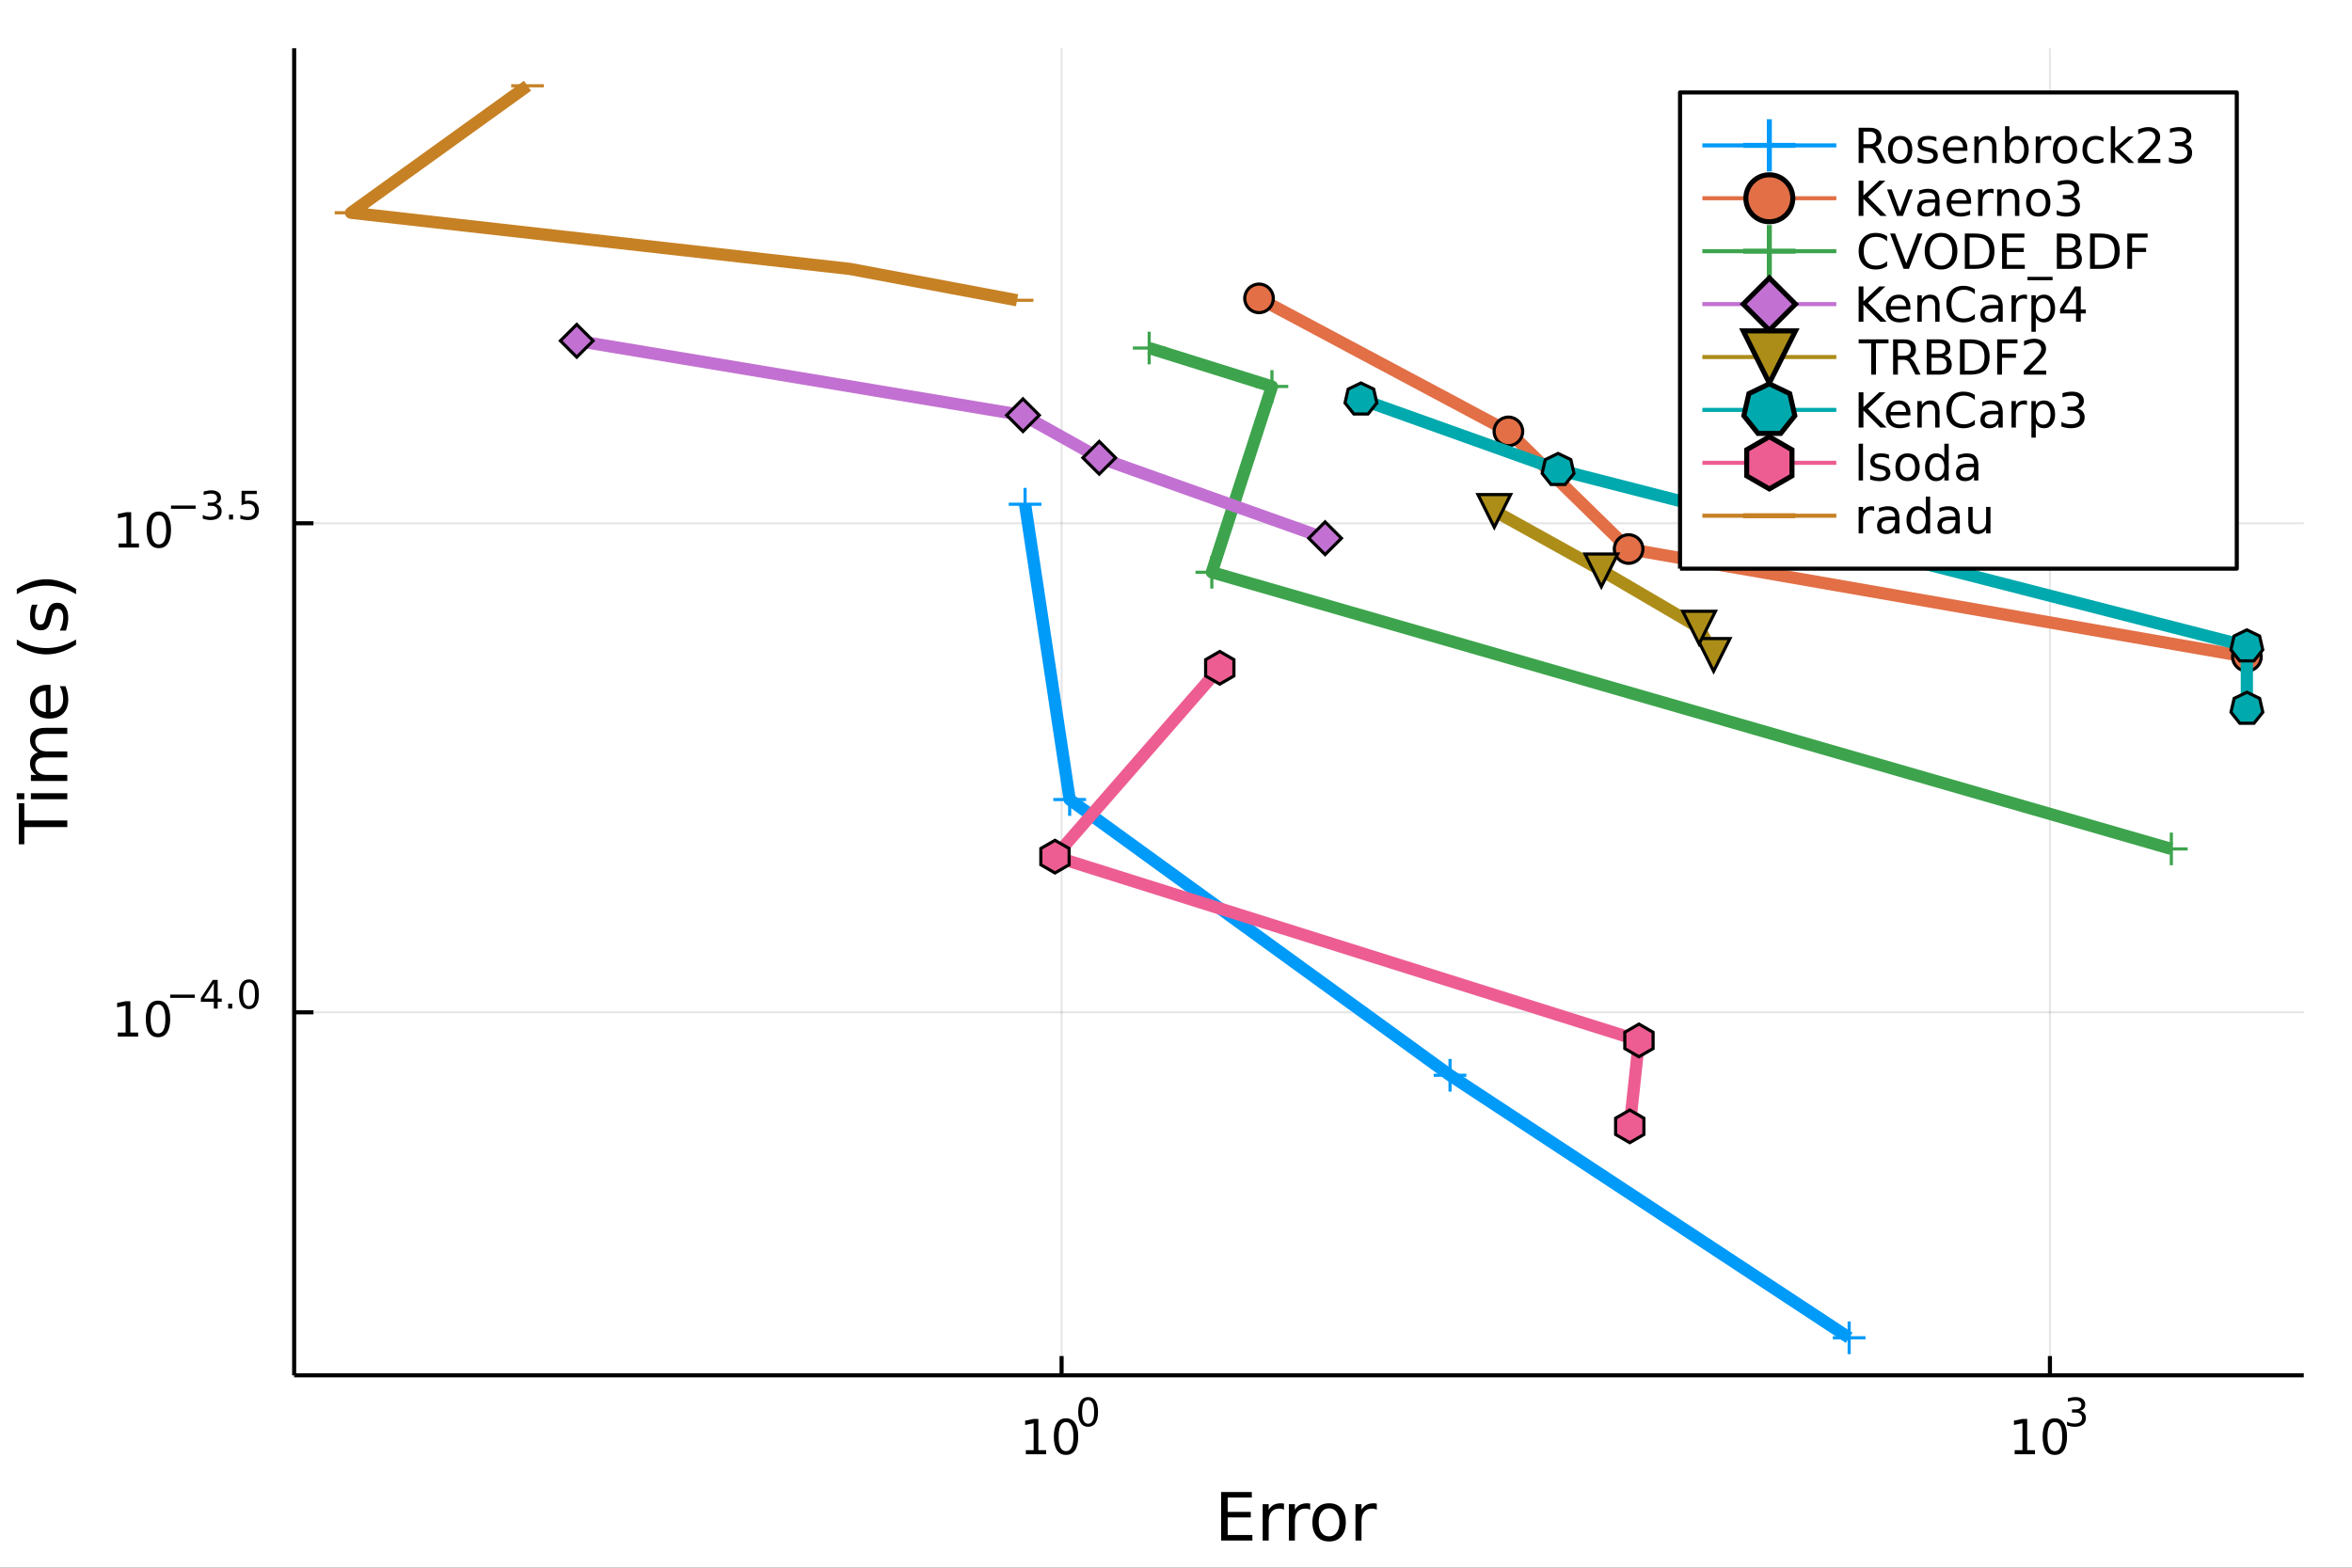 <?xml version="1.0" encoding="utf-8"?>
<svg xmlns="http://www.w3.org/2000/svg" xmlns:xlink="http://www.w3.org/1999/xlink" width="576" height="384" viewBox="0 0 2304 1536">
<rect x="0" y="0" width="2304" height="1536" fill="#333333" stroke="none"/>
<defs>
  <clipPath id="clip870">
    <rect x="0" y="0" width="2304" height="1536"/>
  </clipPath>
</defs>
<path clip-path="url(#clip870)" d="
M0 1536 L2304 1536 L2304 0 L0 0  Z
  " fill="#ffffff" fill-rule="evenodd" fill-opacity="1"/>
<defs>
  <clipPath id="clip871">
    <rect x="460" y="0" width="1614" height="1536"/>
  </clipPath>
</defs>
<path clip-path="url(#clip870)" d="
M288.159 1347.54 L2256.76 1347.54 L2256.76 47.244 L288.159 47.244  Z
  " fill="#ffffff" fill-rule="evenodd" fill-opacity="1"/>
<defs>
  <clipPath id="clip872">
    <rect x="288" y="47" width="1970" height="1301"/>
  </clipPath>
</defs>
<polyline clip-path="url(#clip872)" style="stroke:#000000; stroke-linecap:butt; stroke-linejoin:round; stroke-width:2; stroke-opacity:0.1; fill:none" points="
  1039.93,1347.54 1039.93,47.244 
  "/>
<polyline clip-path="url(#clip872)" style="stroke:#000000; stroke-linecap:butt; stroke-linejoin:round; stroke-width:2; stroke-opacity:0.1; fill:none" points="
  2008.1,1347.54 2008.1,47.244 
  "/>
<polyline clip-path="url(#clip870)" style="stroke:#000000; stroke-linecap:butt; stroke-linejoin:round; stroke-width:4; stroke-opacity:1; fill:none" points="
  288.159,1347.54 2256.76,1347.54 
  "/>
<polyline clip-path="url(#clip870)" style="stroke:#000000; stroke-linecap:butt; stroke-linejoin:round; stroke-width:4; stroke-opacity:1; fill:none" points="
  1039.93,1347.54 1039.93,1328.64 
  "/>
<polyline clip-path="url(#clip870)" style="stroke:#000000; stroke-linecap:butt; stroke-linejoin:round; stroke-width:4; stroke-opacity:1; fill:none" points="
  2008.1,1347.54 2008.1,1328.64 
  "/>
<path clip-path="url(#clip870)" d="M1004.91 1420.89 L1012.55 1420.89 L1012.55 1394.53 L1004.24 1396.19 L1004.24 1391.94 L1012.5 1390.27 L1017.18 1390.27 L1017.18 1420.89 L1024.82 1420.89 L1024.82 1424.83 L1004.91 1424.83 L1004.91 1420.89 Z" fill="#000000" fill-rule="evenodd" fill-opacity="1" /><path clip-path="url(#clip870)" d="M1044.26 1393.35 Q1040.65 1393.35 1038.82 1396.91 Q1037.02 1400.45 1037.02 1407.58 Q1037.02 1414.69 1038.82 1418.25 Q1040.65 1421.8 1044.26 1421.8 Q1047.9 1421.8 1049.7 1418.25 Q1051.53 1414.69 1051.53 1407.58 Q1051.53 1400.45 1049.7 1396.91 Q1047.9 1393.35 1044.26 1393.35 M1044.26 1389.64 Q1050.07 1389.64 1053.13 1394.25 Q1056.21 1398.83 1056.21 1407.58 Q1056.21 1416.31 1053.13 1420.92 Q1050.07 1425.5 1044.26 1425.5 Q1038.45 1425.5 1035.37 1420.92 Q1032.32 1416.31 1032.32 1407.58 Q1032.32 1398.83 1035.37 1394.25 Q1038.45 1389.64 1044.26 1389.64 Z" fill="#000000" fill-rule="evenodd" fill-opacity="1" /><path clip-path="url(#clip870)" d="M1065.91 1371.84 Q1062.98 1371.84 1061.49 1374.74 Q1060.02 1377.61 1060.02 1383.41 Q1060.02 1389.18 1061.49 1392.08 Q1062.98 1394.95 1065.91 1394.95 Q1068.86 1394.95 1070.33 1392.08 Q1071.82 1389.18 1071.82 1383.41 Q1071.82 1377.61 1070.33 1374.74 Q1068.86 1371.84 1065.91 1371.84 M1065.91 1368.83 Q1070.63 1368.83 1073.11 1372.57 Q1075.62 1376.3 1075.62 1383.41 Q1075.62 1390.5 1073.11 1394.24 Q1070.63 1397.96 1065.91 1397.96 Q1061.19 1397.96 1058.69 1394.24 Q1056.21 1390.5 1056.21 1383.41 Q1056.21 1376.3 1058.69 1372.57 Q1061.19 1368.83 1065.91 1368.83 Z" fill="#000000" fill-rule="evenodd" fill-opacity="1" /><path clip-path="url(#clip870)" d="M1973.54 1420.89 L1981.18 1420.89 L1981.18 1394.53 L1972.87 1396.19 L1972.87 1391.94 L1981.14 1390.27 L1985.81 1390.27 L1985.81 1420.89 L1993.45 1420.89 L1993.45 1424.83 L1973.54 1424.83 L1973.54 1420.89 Z" fill="#000000" fill-rule="evenodd" fill-opacity="1" /><path clip-path="url(#clip870)" d="M2012.89 1393.35 Q2009.28 1393.35 2007.46 1396.91 Q2005.65 1400.45 2005.65 1407.58 Q2005.65 1414.69 2007.46 1418.25 Q2009.28 1421.8 2012.89 1421.8 Q2016.53 1421.8 2018.33 1418.25 Q2020.16 1414.69 2020.16 1407.58 Q2020.16 1400.45 2018.33 1396.91 Q2016.53 1393.35 2012.89 1393.35 M2012.89 1389.64 Q2018.71 1389.64 2021.76 1394.25 Q2024.84 1398.83 2024.84 1407.58 Q2024.84 1416.31 2021.76 1420.92 Q2018.71 1425.5 2012.89 1425.5 Q2007.08 1425.5 2004.01 1420.92 Q2000.95 1416.31 2000.95 1407.58 Q2000.95 1398.83 2004.01 1394.25 Q2007.08 1389.64 2012.89 1389.64 Z" fill="#000000" fill-rule="evenodd" fill-opacity="1" /><path clip-path="url(#clip870)" d="M2037.53 1382.28 Q2040.26 1382.86 2041.79 1384.7 Q2043.33 1386.55 2043.33 1389.26 Q2043.33 1393.41 2040.47 1395.69 Q2037.61 1397.96 2032.34 1397.96 Q2030.58 1397.96 2028.69 1397.61 Q2026.83 1397.27 2024.84 1396.57 L2024.84 1392.9 Q2026.42 1393.83 2028.3 1394.3 Q2030.18 1394.77 2032.23 1394.77 Q2035.8 1394.77 2037.67 1393.36 Q2039.55 1391.95 2039.55 1389.26 Q2039.55 1386.77 2037.8 1385.38 Q2036.07 1383.97 2032.96 1383.97 L2029.69 1383.97 L2029.69 1380.85 L2033.11 1380.85 Q2035.92 1380.85 2037.4 1379.74 Q2038.89 1378.61 2038.89 1376.5 Q2038.89 1374.34 2037.35 1373.19 Q2035.82 1372.03 2032.96 1372.03 Q2031.4 1372.03 2029.62 1372.37 Q2027.83 1372.7 2025.69 1373.42 L2025.69 1370.03 Q2027.85 1369.43 2029.73 1369.13 Q2031.63 1368.83 2033.3 1368.83 Q2037.63 1368.83 2040.15 1370.81 Q2042.67 1372.76 2042.67 1376.11 Q2042.67 1378.44 2041.33 1380.06 Q2040 1381.66 2037.53 1382.28 Z" fill="#000000" fill-rule="evenodd" fill-opacity="1" /><path clip-path="url(#clip870)" d="M1196.21 1461.87 L1226.26 1461.87 L1226.26 1467.28 L1202.64 1467.28 L1202.64 1481.34 L1225.27 1481.34 L1225.27 1486.76 L1202.64 1486.76 L1202.64 1503.97 L1226.83 1503.97 L1226.83 1509.39 L1196.21 1509.39 L1196.21 1461.87 Z" fill="#000000" fill-rule="evenodd" fill-opacity="1" /><path clip-path="url(#clip870)" d="M1257.8 1479.21 Q1256.81 1478.64 1255.64 1478.38 Q1254.49 1478.1 1253.09 1478.1 Q1248.12 1478.1 1245.45 1481.34 Q1242.81 1484.56 1242.81 1490.61 L1242.81 1509.39 L1236.92 1509.39 L1236.92 1473.74 L1242.81 1473.74 L1242.81 1479.28 Q1244.66 1476.03 1247.62 1474.47 Q1250.58 1472.88 1254.81 1472.88 Q1255.41 1472.88 1256.15 1472.97 Q1256.88 1473.04 1257.77 1473.2 L1257.8 1479.21 Z" fill="#000000" fill-rule="evenodd" fill-opacity="1" /><path clip-path="url(#clip870)" d="M1283.45 1479.21 Q1282.47 1478.64 1281.29 1478.38 Q1280.14 1478.1 1278.74 1478.1 Q1273.78 1478.1 1271.1 1481.34 Q1268.46 1484.56 1268.46 1490.61 L1268.46 1509.39 L1262.57 1509.39 L1262.57 1473.74 L1268.46 1473.74 L1268.46 1479.28 Q1270.31 1476.03 1273.27 1474.47 Q1276.23 1472.88 1280.46 1472.88 Q1281.07 1472.88 1281.8 1472.97 Q1282.53 1473.04 1283.42 1473.2 L1283.45 1479.21 Z" fill="#000000" fill-rule="evenodd" fill-opacity="1" /><path clip-path="url(#clip870)" d="M1301.98 1477.84 Q1297.27 1477.84 1294.53 1481.54 Q1291.79 1485.2 1291.79 1491.59 Q1291.79 1497.99 1294.5 1501.68 Q1297.24 1505.34 1301.98 1505.34 Q1306.66 1505.34 1309.39 1501.65 Q1312.13 1497.96 1312.13 1491.59 Q1312.13 1485.26 1309.39 1481.57 Q1306.66 1477.84 1301.98 1477.84 M1301.98 1472.88 Q1309.62 1472.88 1313.98 1477.84 Q1318.34 1482.81 1318.34 1491.59 Q1318.34 1500.35 1313.98 1505.34 Q1309.62 1510.31 1301.98 1510.31 Q1294.31 1510.31 1289.95 1505.34 Q1285.62 1500.35 1285.62 1491.59 Q1285.62 1482.81 1289.95 1477.84 Q1294.31 1472.88 1301.98 1472.88 Z" fill="#000000" fill-rule="evenodd" fill-opacity="1" /><path clip-path="url(#clip870)" d="M1348.7 1479.21 Q1347.72 1478.64 1346.54 1478.38 Q1345.39 1478.1 1343.99 1478.1 Q1339.03 1478.1 1336.35 1481.34 Q1333.71 1484.56 1333.71 1490.61 L1333.71 1509.39 L1327.82 1509.39 L1327.82 1473.74 L1333.71 1473.74 L1333.71 1479.28 Q1335.56 1476.03 1338.52 1474.47 Q1341.48 1472.88 1345.71 1472.88 Q1346.32 1472.88 1347.05 1472.97 Q1347.78 1473.04 1348.67 1473.2 L1348.7 1479.21 Z" fill="#000000" fill-rule="evenodd" fill-opacity="1" /><polyline clip-path="url(#clip872)" style="stroke:#000000; stroke-linecap:butt; stroke-linejoin:round; stroke-width:2; stroke-opacity:0.1; fill:none" points="
  288.159,991.858 2256.76,991.858 
  "/>
<polyline clip-path="url(#clip872)" style="stroke:#000000; stroke-linecap:butt; stroke-linejoin:round; stroke-width:2; stroke-opacity:0.1; fill:none" points="
  288.159,512.679 2256.76,512.679 
  "/>
<polyline clip-path="url(#clip870)" style="stroke:#000000; stroke-linecap:butt; stroke-linejoin:round; stroke-width:4; stroke-opacity:1; fill:none" points="
  288.159,1347.54 288.159,47.244 
  "/>
<polyline clip-path="url(#clip870)" style="stroke:#000000; stroke-linecap:butt; stroke-linejoin:round; stroke-width:4; stroke-opacity:1; fill:none" points="
  288.159,991.858 307.057,991.858 
  "/>
<polyline clip-path="url(#clip870)" style="stroke:#000000; stroke-linecap:butt; stroke-linejoin:round; stroke-width:4; stroke-opacity:1; fill:none" points="
  288.159,512.679 307.057,512.679 
  "/>
<path clip-path="url(#clip870)" d="M115.411 1011.65 L123.05 1011.65 L123.05 985.285 L114.74 986.951 L114.74 982.692 L123.004 981.026 L127.68 981.026 L127.68 1011.65 L135.319 1011.65 L135.319 1015.59 L115.411 1015.59 L115.411 1011.65 Z" fill="#000000" fill-rule="evenodd" fill-opacity="1" /><path clip-path="url(#clip870)" d="M154.763 984.104 Q151.152 984.104 149.323 987.669 Q147.518 991.211 147.518 998.34 Q147.518 1005.45 149.323 1009.01 Q151.152 1012.55 154.763 1012.55 Q158.397 1012.55 160.203 1009.01 Q162.032 1005.45 162.032 998.34 Q162.032 991.211 160.203 987.669 Q158.397 984.104 154.763 984.104 M154.763 980.401 Q160.573 980.401 163.629 985.007 Q166.707 989.59 166.707 998.34 Q166.707 1007.07 163.629 1011.67 Q160.573 1016.26 154.763 1016.26 Q148.953 1016.26 145.874 1011.67 Q142.819 1007.07 142.819 998.34 Q142.819 989.59 145.874 985.007 Q148.953 980.401 154.763 980.401 Z" fill="#000000" fill-rule="evenodd" fill-opacity="1" /><path clip-path="url(#clip870)" d="M166.707 974.502 L190.819 974.502 L190.819 977.699 L166.707 977.699 L166.707 974.502 Z" fill="#000000" fill-rule="evenodd" fill-opacity="1" /><path clip-path="url(#clip870)" d="M209.458 963.405 L199.866 978.395 L209.458 978.395 L209.458 963.405 M208.461 960.095 L213.238 960.095 L213.238 978.395 L217.244 978.395 L217.244 981.555 L213.238 981.555 L213.238 988.175 L209.458 988.175 L209.458 981.555 L196.781 981.555 L196.781 977.887 L208.461 960.095 Z" fill="#000000" fill-rule="evenodd" fill-opacity="1" /><path clip-path="url(#clip870)" d="M223.526 983.398 L227.494 983.398 L227.494 988.175 L223.526 988.175 L223.526 983.398 Z" fill="#000000" fill-rule="evenodd" fill-opacity="1" /><path clip-path="url(#clip870)" d="M243.895 962.597 Q240.961 962.597 239.475 965.493 Q238.008 968.371 238.008 974.163 Q238.008 979.937 239.475 982.834 Q240.961 985.711 243.895 985.711 Q246.847 985.711 248.314 982.834 Q249.8 979.937 249.8 974.163 Q249.8 968.371 248.314 965.493 Q246.847 962.597 243.895 962.597 M243.895 959.587 Q248.615 959.587 251.098 963.33 Q253.599 967.054 253.599 974.163 Q253.599 981.254 251.098 984.997 Q248.615 988.721 243.895 988.721 Q239.174 988.721 236.672 984.997 Q234.19 981.254 234.19 974.163 Q234.19 967.054 236.672 963.33 Q239.174 959.587 243.895 959.587 Z" fill="#000000" fill-rule="evenodd" fill-opacity="1" /><path clip-path="url(#clip870)" d="M116.22 532.472 L123.859 532.472 L123.859 506.106 L115.549 507.773 L115.549 503.514 L123.813 501.847 L128.489 501.847 L128.489 532.472 L136.127 532.472 L136.127 536.407 L116.22 536.407 L116.22 532.472 Z" fill="#000000" fill-rule="evenodd" fill-opacity="1" /><path clip-path="url(#clip870)" d="M155.572 504.926 Q151.961 504.926 150.132 508.49 Q148.326 512.032 148.326 519.162 Q148.326 526.268 150.132 529.833 Q151.961 533.375 155.572 533.375 Q159.206 533.375 161.012 529.833 Q162.84 526.268 162.84 519.162 Q162.84 512.032 161.012 508.49 Q159.206 504.926 155.572 504.926 M155.572 501.222 Q161.382 501.222 164.438 505.828 Q167.516 510.412 167.516 519.162 Q167.516 527.888 164.438 532.495 Q161.382 537.078 155.572 537.078 Q149.762 537.078 146.683 532.495 Q143.627 527.888 143.627 519.162 Q143.627 510.412 146.683 505.828 Q149.762 501.222 155.572 501.222 Z" fill="#000000" fill-rule="evenodd" fill-opacity="1" /><path clip-path="url(#clip870)" d="M167.516 495.323 L191.628 495.323 L191.628 498.521 L167.516 498.521 L167.516 495.323 Z" fill="#000000" fill-rule="evenodd" fill-opacity="1" /><path clip-path="url(#clip870)" d="M211.338 493.856 Q214.065 494.439 215.589 496.283 Q217.131 498.126 217.131 500.834 Q217.131 504.991 214.272 507.266 Q211.414 509.542 206.147 509.542 Q204.379 509.542 202.499 509.185 Q200.637 508.846 198.643 508.15 L198.643 504.483 Q200.223 505.404 202.104 505.874 Q203.984 506.345 206.035 506.345 Q209.608 506.345 211.47 504.934 Q213.351 503.524 213.351 500.834 Q213.351 498.351 211.602 496.96 Q209.871 495.549 206.768 495.549 L203.495 495.549 L203.495 492.427 L206.918 492.427 Q209.721 492.427 211.207 491.317 Q212.692 490.189 212.692 488.082 Q212.692 485.919 211.15 484.772 Q209.627 483.606 206.768 483.606 Q205.207 483.606 203.42 483.945 Q201.633 484.283 199.489 484.998 L199.489 481.612 Q201.652 481.011 203.533 480.71 Q205.433 480.409 207.107 480.409 Q211.432 480.409 213.953 482.384 Q216.473 484.34 216.473 487.687 Q216.473 490.02 215.137 491.637 Q213.802 493.236 211.338 493.856 Z" fill="#000000" fill-rule="evenodd" fill-opacity="1" /><path clip-path="url(#clip870)" d="M224.334 504.219 L228.303 504.219 L228.303 508.997 L224.334 508.997 L224.334 504.219 Z" fill="#000000" fill-rule="evenodd" fill-opacity="1" /><path clip-path="url(#clip870)" d="M236.616 480.917 L251.531 480.917 L251.531 484.114 L240.095 484.114 L240.095 490.998 Q240.923 490.715 241.75 490.584 Q242.578 490.433 243.406 490.433 Q248.107 490.433 250.853 493.01 Q253.599 495.587 253.599 499.988 Q253.599 504.52 250.778 507.041 Q247.957 509.542 242.823 509.542 Q241.055 509.542 239.211 509.241 Q237.387 508.94 235.431 508.338 L235.431 504.52 Q237.124 505.442 238.929 505.893 Q240.735 506.345 242.747 506.345 Q246.001 506.345 247.901 504.633 Q249.8 502.922 249.8 499.988 Q249.8 497.054 247.901 495.342 Q246.001 493.631 242.747 493.631 Q241.224 493.631 239.7 493.969 Q238.196 494.308 236.616 495.022 L236.616 480.917 Z" fill="#000000" fill-rule="evenodd" fill-opacity="1" /><path clip-path="url(#clip870)" d="M18.404 827.219 L18.404 787.02 L23.815 787.02 L23.815 803.889 L65.924 803.889 L65.924 810.35 L23.815 810.35 L23.815 827.219 L18.404 827.219 Z" fill="#000000" fill-rule="evenodd" fill-opacity="1" /><path clip-path="url(#clip870)" d="M30.276 783.073 L30.276 777.216 L65.924 777.216 L65.924 783.073 L30.276 783.073 M16.399 783.073 L16.399 777.216 L23.815 777.216 L23.815 783.073 L16.399 783.073 Z" fill="#000000" fill-rule="evenodd" fill-opacity="1" /><path clip-path="url(#clip870)" d="M37.119 737.208 Q33.173 735.012 31.295 731.956 Q29.417 728.901 29.417 724.763 Q29.417 719.193 33.332 716.169 Q37.215 713.145 44.408 713.145 L65.924 713.145 L65.924 719.034 L44.599 719.034 Q39.475 719.034 36.992 720.848 Q34.509 722.662 34.509 726.386 Q34.509 730.938 37.533 733.579 Q40.557 736.221 45.777 736.221 L65.924 736.221 L65.924 742.109 L44.599 742.109 Q39.443 742.109 36.992 743.924 Q34.509 745.738 34.509 749.526 Q34.509 754.013 37.565 756.655 Q40.589 759.297 45.777 759.297 L65.924 759.297 L65.924 765.185 L30.276 765.185 L30.276 759.297 L35.814 759.297 Q32.536 757.292 30.976 754.491 Q29.417 751.69 29.417 747.839 Q29.417 743.956 31.39 741.25 Q33.364 738.513 37.119 737.208 Z" fill="#000000" fill-rule="evenodd" fill-opacity="1" /><path clip-path="url(#clip870)" d="M46.636 670.973 L49.501 670.973 L49.501 697.9 Q55.548 697.518 58.731 694.271 Q61.882 690.993 61.882 685.168 Q61.882 681.794 61.054 678.643 Q60.227 675.461 58.572 672.341 L64.11 672.341 Q65.447 675.492 66.147 678.803 Q66.847 682.113 66.847 685.518 Q66.847 694.048 61.882 699.045 Q56.917 704.011 48.45 704.011 Q39.697 704.011 34.573 699.3 Q29.417 694.558 29.417 686.537 Q29.417 679.344 34.064 675.174 Q38.679 670.973 46.636 670.973 M44.917 676.829 Q40.111 676.893 37.247 679.535 Q34.382 682.145 34.382 686.473 Q34.382 691.375 37.151 694.335 Q39.92 697.263 44.949 697.709 L44.917 676.829 Z" fill="#000000" fill-rule="evenodd" fill-opacity="1" /><path clip-path="url(#clip870)" d="M16.463 626.572 Q23.783 630.837 30.945 632.906 Q38.106 634.975 45.458 634.975 Q52.811 634.975 60.036 632.906 Q67.229 630.805 74.518 626.572 L74.518 631.664 Q67.038 636.439 59.813 638.826 Q52.588 641.181 45.458 641.181 Q38.361 641.181 31.167 638.826 Q23.974 636.471 16.463 631.664 L16.463 626.572 Z" fill="#000000" fill-rule="evenodd" fill-opacity="1" /><path clip-path="url(#clip870)" d="M31.326 592.484 L36.865 592.484 Q35.592 594.966 34.955 597.64 Q34.318 600.313 34.318 603.178 Q34.318 607.538 35.655 609.735 Q36.992 611.899 39.666 611.899 Q41.703 611.899 42.88 610.339 Q44.026 608.78 45.077 604.069 L45.522 602.064 Q46.859 595.826 49.31 593.216 Q51.729 590.574 56.089 590.574 Q61.054 590.574 63.951 594.521 Q66.847 598.435 66.847 605.31 Q66.847 608.175 66.274 611.294 Q65.733 614.382 64.619 617.819 L58.572 617.819 Q60.259 614.573 61.118 611.422 Q61.946 608.27 61.946 605.183 Q61.946 601.045 60.545 598.817 Q59.113 596.589 56.535 596.589 Q54.148 596.589 52.874 598.213 Q51.601 599.804 50.424 605.247 L49.946 607.284 Q48.8 612.726 46.445 615.145 Q44.058 617.564 39.92 617.564 Q34.891 617.564 32.154 614 Q29.417 610.435 29.417 603.878 Q29.417 600.632 29.894 597.767 Q30.372 594.902 31.326 592.484 Z" fill="#000000" fill-rule="evenodd" fill-opacity="1" /><path clip-path="url(#clip870)" d="M16.463 582.171 L16.463 577.079 Q23.974 572.304 31.167 569.949 Q38.361 567.562 45.458 567.562 Q52.588 567.562 59.813 569.949 Q67.038 572.304 74.518 577.079 L74.518 582.171 Q67.229 577.938 60.036 575.869 Q52.811 573.768 45.458 573.768 Q38.106 573.768 30.945 575.869 Q23.783 577.938 16.463 582.171 Z" fill="#000000" fill-rule="evenodd" fill-opacity="1" /><polyline clip-path="url(#clip872)" style="stroke:#009af9; stroke-linecap:butt; stroke-linejoin:round; stroke-width:12; stroke-opacity:1; fill:none" points="
  1811.43,1310.74 1420.44,1053.53 1047.85,783.388 1004.15,494.036 
  "/>
<line clip-path="url(#clip872)" x1="1811.43" y1="1310.74" x2="1811.43" y2="1294.74" style="stroke:#009af9; stroke-width:3.072; stroke-opacity:1"/>
<line clip-path="url(#clip872)" x1="1811.43" y1="1310.74" x2="1795.43" y2="1310.74" style="stroke:#009af9; stroke-width:3.072; stroke-opacity:1"/>
<line clip-path="url(#clip872)" x1="1811.43" y1="1310.74" x2="1811.43" y2="1326.74" style="stroke:#009af9; stroke-width:3.072; stroke-opacity:1"/>
<line clip-path="url(#clip872)" x1="1811.43" y1="1310.74" x2="1827.43" y2="1310.74" style="stroke:#009af9; stroke-width:3.072; stroke-opacity:1"/>
<line clip-path="url(#clip872)" x1="1420.44" y1="1053.53" x2="1420.44" y2="1037.53" style="stroke:#009af9; stroke-width:3.072; stroke-opacity:1"/>
<line clip-path="url(#clip872)" x1="1420.44" y1="1053.53" x2="1404.44" y2="1053.53" style="stroke:#009af9; stroke-width:3.072; stroke-opacity:1"/>
<line clip-path="url(#clip872)" x1="1420.44" y1="1053.53" x2="1420.44" y2="1069.53" style="stroke:#009af9; stroke-width:3.072; stroke-opacity:1"/>
<line clip-path="url(#clip872)" x1="1420.44" y1="1053.53" x2="1436.44" y2="1053.53" style="stroke:#009af9; stroke-width:3.072; stroke-opacity:1"/>
<line clip-path="url(#clip872)" x1="1047.85" y1="783.388" x2="1047.85" y2="767.388" style="stroke:#009af9; stroke-width:3.072; stroke-opacity:1"/>
<line clip-path="url(#clip872)" x1="1047.85" y1="783.388" x2="1031.85" y2="783.388" style="stroke:#009af9; stroke-width:3.072; stroke-opacity:1"/>
<line clip-path="url(#clip872)" x1="1047.85" y1="783.388" x2="1047.85" y2="799.388" style="stroke:#009af9; stroke-width:3.072; stroke-opacity:1"/>
<line clip-path="url(#clip872)" x1="1047.85" y1="783.388" x2="1063.85" y2="783.388" style="stroke:#009af9; stroke-width:3.072; stroke-opacity:1"/>
<line clip-path="url(#clip872)" x1="1004.15" y1="494.036" x2="1004.15" y2="478.036" style="stroke:#009af9; stroke-width:3.072; stroke-opacity:1"/>
<line clip-path="url(#clip872)" x1="1004.15" y1="494.036" x2="988.153" y2="494.036" style="stroke:#009af9; stroke-width:3.072; stroke-opacity:1"/>
<line clip-path="url(#clip872)" x1="1004.15" y1="494.036" x2="1004.15" y2="510.036" style="stroke:#009af9; stroke-width:3.072; stroke-opacity:1"/>
<line clip-path="url(#clip872)" x1="1004.15" y1="494.036" x2="1020.15" y2="494.036" style="stroke:#009af9; stroke-width:3.072; stroke-opacity:1"/>
<polyline clip-path="url(#clip872)" style="stroke:#e26f46; stroke-linecap:butt; stroke-linejoin:round; stroke-width:12; stroke-opacity:1; fill:none" points="
  2201.04,643.519 1595.38,537.927 1477.62,422.67 1233.34,292.342 
  "/>
<circle clip-path="url(#clip872)" cx="2201.04" cy="643.519" r="14" fill="#e26f46" fill-rule="evenodd" fill-opacity="1" stroke="#000000" stroke-opacity="1" stroke-width="3.072"/>
<circle clip-path="url(#clip872)" cx="1595.38" cy="537.927" r="14" fill="#e26f46" fill-rule="evenodd" fill-opacity="1" stroke="#000000" stroke-opacity="1" stroke-width="3.072"/>
<circle clip-path="url(#clip872)" cx="1477.62" cy="422.67" r="14" fill="#e26f46" fill-rule="evenodd" fill-opacity="1" stroke="#000000" stroke-opacity="1" stroke-width="3.072"/>
<circle clip-path="url(#clip872)" cx="1233.34" cy="292.342" r="14" fill="#e26f46" fill-rule="evenodd" fill-opacity="1" stroke="#000000" stroke-opacity="1" stroke-width="3.072"/>
<polyline clip-path="url(#clip872)" style="stroke:#3da44d; stroke-linecap:butt; stroke-linejoin:round; stroke-width:12; stroke-opacity:1; fill:none" points="
  2127.03,831.769 1187.09,560.689 1245.99,378.646 1125.73,340.999 
  "/>
<line clip-path="url(#clip872)" x1="2127.03" y1="831.769" x2="2127.03" y2="815.769" style="stroke:#3da44d; stroke-width:3.072; stroke-opacity:1"/>
<line clip-path="url(#clip872)" x1="2127.03" y1="831.769" x2="2111.03" y2="831.769" style="stroke:#3da44d; stroke-width:3.072; stroke-opacity:1"/>
<line clip-path="url(#clip872)" x1="2127.03" y1="831.769" x2="2127.03" y2="847.769" style="stroke:#3da44d; stroke-width:3.072; stroke-opacity:1"/>
<line clip-path="url(#clip872)" x1="2127.03" y1="831.769" x2="2143.03" y2="831.769" style="stroke:#3da44d; stroke-width:3.072; stroke-opacity:1"/>
<line clip-path="url(#clip872)" x1="1187.09" y1="560.689" x2="1187.09" y2="544.689" style="stroke:#3da44d; stroke-width:3.072; stroke-opacity:1"/>
<line clip-path="url(#clip872)" x1="1187.09" y1="560.689" x2="1171.09" y2="560.689" style="stroke:#3da44d; stroke-width:3.072; stroke-opacity:1"/>
<line clip-path="url(#clip872)" x1="1187.09" y1="560.689" x2="1187.09" y2="576.689" style="stroke:#3da44d; stroke-width:3.072; stroke-opacity:1"/>
<line clip-path="url(#clip872)" x1="1187.09" y1="560.689" x2="1203.09" y2="560.689" style="stroke:#3da44d; stroke-width:3.072; stroke-opacity:1"/>
<line clip-path="url(#clip872)" x1="1245.99" y1="378.646" x2="1245.99" y2="362.646" style="stroke:#3da44d; stroke-width:3.072; stroke-opacity:1"/>
<line clip-path="url(#clip872)" x1="1245.99" y1="378.646" x2="1229.99" y2="378.646" style="stroke:#3da44d; stroke-width:3.072; stroke-opacity:1"/>
<line clip-path="url(#clip872)" x1="1245.99" y1="378.646" x2="1245.99" y2="394.646" style="stroke:#3da44d; stroke-width:3.072; stroke-opacity:1"/>
<line clip-path="url(#clip872)" x1="1245.99" y1="378.646" x2="1261.99" y2="378.646" style="stroke:#3da44d; stroke-width:3.072; stroke-opacity:1"/>
<line clip-path="url(#clip872)" x1="1125.73" y1="340.999" x2="1125.73" y2="324.999" style="stroke:#3da44d; stroke-width:3.072; stroke-opacity:1"/>
<line clip-path="url(#clip872)" x1="1125.73" y1="340.999" x2="1109.73" y2="340.999" style="stroke:#3da44d; stroke-width:3.072; stroke-opacity:1"/>
<line clip-path="url(#clip872)" x1="1125.73" y1="340.999" x2="1125.73" y2="356.999" style="stroke:#3da44d; stroke-width:3.072; stroke-opacity:1"/>
<line clip-path="url(#clip872)" x1="1125.73" y1="340.999" x2="1141.73" y2="340.999" style="stroke:#3da44d; stroke-width:3.072; stroke-opacity:1"/>
<polyline clip-path="url(#clip872)" style="stroke:#c271d2; stroke-linecap:butt; stroke-linejoin:round; stroke-width:12; stroke-opacity:1; fill:none" points="
  1298.06,527.352 1076.8,448.53 1002.09,406.798 564.967,333.908 
  "/>
<path clip-path="url(#clip872)" d="M1298.06 511.352 L1282.06 527.352 L1298.06 543.352 L1314.06 527.352 L1298.06 511.352 Z" fill="#c271d2" fill-rule="evenodd" fill-opacity="1" stroke="#000000" stroke-opacity="1" stroke-width="3.072"/>
<path clip-path="url(#clip872)" d="M1076.8 432.53 L1060.8 448.53 L1076.8 464.53 L1092.8 448.53 L1076.8 432.53 Z" fill="#c271d2" fill-rule="evenodd" fill-opacity="1" stroke="#000000" stroke-opacity="1" stroke-width="3.072"/>
<path clip-path="url(#clip872)" d="M1002.09 390.798 L986.093 406.798 L1002.09 422.798 L1018.09 406.798 L1002.09 390.798 Z" fill="#c271d2" fill-rule="evenodd" fill-opacity="1" stroke="#000000" stroke-opacity="1" stroke-width="3.072"/>
<path clip-path="url(#clip872)" d="M564.967 317.908 L548.967 333.908 L564.967 349.908 L580.967 333.908 L564.967 317.908 Z" fill="#c271d2" fill-rule="evenodd" fill-opacity="1" stroke="#000000" stroke-opacity="1" stroke-width="3.072"/>
<polyline clip-path="url(#clip872)" style="stroke:#ac8d18; stroke-linecap:butt; stroke-linejoin:round; stroke-width:12; stroke-opacity:1; fill:none" points="
  1678.65,641.667 1664.42,614.916 1568.69,558.834 1463.8,500.594 
  "/>
<path clip-path="url(#clip872)" d="M1694.65 625.667 L1662.65 625.667 L1678.65 657.667 L1694.65 625.667 Z" fill="#ac8d18" fill-rule="evenodd" fill-opacity="1" stroke="#000000" stroke-opacity="1" stroke-width="3.072"/>
<path clip-path="url(#clip872)" d="M1680.42 598.916 L1648.42 598.916 L1664.42 630.916 L1680.42 598.916 Z" fill="#ac8d18" fill-rule="evenodd" fill-opacity="1" stroke="#000000" stroke-opacity="1" stroke-width="3.072"/>
<path clip-path="url(#clip872)" d="M1584.69 542.834 L1552.69 542.834 L1568.69 574.834 L1584.69 542.834 Z" fill="#ac8d18" fill-rule="evenodd" fill-opacity="1" stroke="#000000" stroke-opacity="1" stroke-width="3.072"/>
<path clip-path="url(#clip872)" d="M1479.8 484.594 L1447.8 484.594 L1463.8 516.594 L1479.8 484.594 Z" fill="#ac8d18" fill-rule="evenodd" fill-opacity="1" stroke="#000000" stroke-opacity="1" stroke-width="3.072"/>
<polyline clip-path="url(#clip872)" style="stroke:#00a9ad; stroke-linecap:butt; stroke-linejoin:round; stroke-width:12; stroke-opacity:1; fill:none" points="
  2201.04,694.251 2200.98,633.126 1526.28,460.269 1333.16,391.233 
  "/>
<path clip-path="url(#clip872)" d="M2201.04 678.251 L2188.53 684.283 L2185.44 697.819 L2194.09 708.667 L2207.98 708.667 L2216.64 697.819 L2213.55 684.283 Z" fill="#00a9ad" fill-rule="evenodd" fill-opacity="1" stroke="#000000" stroke-opacity="1" stroke-width="3.072"/>
<path clip-path="url(#clip872)" d="M2200.98 617.126 L2188.46 623.158 L2185.38 636.694 L2194.03 647.542 L2207.92 647.542 L2216.58 636.694 L2213.49 623.158 Z" fill="#00a9ad" fill-rule="evenodd" fill-opacity="1" stroke="#000000" stroke-opacity="1" stroke-width="3.072"/>
<path clip-path="url(#clip872)" d="M1526.28 444.269 L1513.76 450.301 L1510.68 463.837 L1519.33 474.685 L1533.22 474.685 L1541.88 463.837 L1538.79 450.301 Z" fill="#00a9ad" fill-rule="evenodd" fill-opacity="1" stroke="#000000" stroke-opacity="1" stroke-width="3.072"/>
<path clip-path="url(#clip872)" d="M1333.16 375.233 L1320.65 381.265 L1317.56 394.801 L1326.21 405.649 L1340.1 405.649 L1348.76 394.801 L1345.67 381.265 Z" fill="#00a9ad" fill-rule="evenodd" fill-opacity="1" stroke="#000000" stroke-opacity="1" stroke-width="3.072"/>
<polyline clip-path="url(#clip872)" style="stroke:#ed5d92; stroke-linecap:butt; stroke-linejoin:round; stroke-width:12; stroke-opacity:1; fill:none" points="
  1596.5,1103.58 1605.51,1019.39 1033.46,839.316 1194.89,654.293 
  "/>
<path clip-path="url(#clip872)" d="M1596.5 1119.58 L1582.65 1111.58 L1582.65 1095.58 L1596.5 1087.58 L1610.36 1095.58 L1610.36 1111.58 Z" fill="#ed5d92" fill-rule="evenodd" fill-opacity="1" stroke="#000000" stroke-opacity="1" stroke-width="3.072"/>
<path clip-path="url(#clip872)" d="M1605.51 1035.39 L1591.65 1027.39 L1591.65 1011.39 L1605.51 1003.39 L1619.36 1011.39 L1619.36 1027.39 Z" fill="#ed5d92" fill-rule="evenodd" fill-opacity="1" stroke="#000000" stroke-opacity="1" stroke-width="3.072"/>
<path clip-path="url(#clip872)" d="M1033.46 855.316 L1019.6 847.316 L1019.6 831.316 L1033.46 823.316 L1047.31 831.316 L1047.31 847.316 Z" fill="#ed5d92" fill-rule="evenodd" fill-opacity="1" stroke="#000000" stroke-opacity="1" stroke-width="3.072"/>
<path clip-path="url(#clip872)" d="M1194.89 670.293 L1181.03 662.293 L1181.03 646.293 L1194.89 638.293 L1208.74 646.293 L1208.74 662.293 Z" fill="#ed5d92" fill-rule="evenodd" fill-opacity="1" stroke="#000000" stroke-opacity="1" stroke-width="3.072"/>
<polyline clip-path="url(#clip872)" style="stroke:#c68125; stroke-linecap:butt; stroke-linejoin:round; stroke-width:12; stroke-opacity:1; fill:none" points="
  996.316,294.208 832.746,263.527 343.874,208.466 516.764,84.045 
  "/>
<line clip-path="url(#clip872)" x1="1012.32" y1="294.208" x2="980.316" y2="294.208" style="stroke:#c68125; stroke-width:3.072; stroke-opacity:1"/>
<line clip-path="url(#clip872)" x1="848.746" y1="263.527" x2="816.746" y2="263.527" style="stroke:#c68125; stroke-width:3.072; stroke-opacity:1"/>
<line clip-path="url(#clip872)" x1="359.874" y1="208.466" x2="327.874" y2="208.466" style="stroke:#c68125; stroke-width:3.072; stroke-opacity:1"/>
<line clip-path="url(#clip872)" x1="532.764" y1="84.045" x2="500.764" y2="84.045" style="stroke:#c68125; stroke-width:3.072; stroke-opacity:1"/>
<path clip-path="url(#clip870)" d="
M1645.74 557.147 L2191.14 557.147 L2191.14 90.587 L1645.74 90.587  Z
  " fill="#ffffff" fill-rule="evenodd" fill-opacity="1"/>
<polyline clip-path="url(#clip870)" style="stroke:#000000; stroke-linecap:butt; stroke-linejoin:round; stroke-width:4; stroke-opacity:1; fill:none" points="
  1645.74,557.147 2191.14,557.147 2191.14,90.587 1645.74,90.587 1645.74,557.147 
  "/>
<polyline clip-path="url(#clip870)" style="stroke:#009af9; stroke-linecap:butt; stroke-linejoin:round; stroke-width:4; stroke-opacity:1; fill:none" points="
  1667.61,142.427 1798.85,142.427 
  "/>
<line clip-path="url(#clip870)" x1="1733.23" y1="142.427" x2="1733.23" y2="116.827" style="stroke:#009af9; stroke-width:4.915; stroke-opacity:1"/>
<line clip-path="url(#clip870)" x1="1733.23" y1="142.427" x2="1707.63" y2="142.427" style="stroke:#009af9; stroke-width:4.915; stroke-opacity:1"/>
<line clip-path="url(#clip870)" x1="1733.23" y1="142.427" x2="1733.23" y2="168.027" style="stroke:#009af9; stroke-width:4.915; stroke-opacity:1"/>
<line clip-path="url(#clip870)" x1="1733.23" y1="142.427" x2="1758.83" y2="142.427" style="stroke:#009af9; stroke-width:4.915; stroke-opacity:1"/>
<path clip-path="url(#clip870)" d="M1837.11 143.504 Q1838.62 144.013 1840.03 145.679 Q1841.47 147.346 1842.9 150.263 L1847.65 159.707 L1842.62 159.707 L1838.2 150.841 Q1836.49 147.369 1834.87 146.235 Q1833.27 145.101 1830.49 145.101 L1825.4 145.101 L1825.4 159.707 L1820.72 159.707 L1820.72 125.147 L1831.28 125.147 Q1837.21 125.147 1840.12 127.624 Q1843.04 130.101 1843.04 135.101 Q1843.04 138.365 1841.51 140.517 Q1840.01 142.67 1837.11 143.504 M1825.4 128.99 L1825.4 141.258 L1831.28 141.258 Q1834.66 141.258 1836.37 139.707 Q1838.11 138.133 1838.11 135.101 Q1838.11 132.068 1836.37 130.541 Q1834.66 128.99 1831.28 128.99 L1825.4 128.99 Z" fill="#000000" fill-rule="evenodd" fill-opacity="1" /><path clip-path="url(#clip870)" d="M1861.4 136.767 Q1857.97 136.767 1855.98 139.453 Q1853.99 142.115 1853.99 146.767 Q1853.99 151.42 1855.96 154.105 Q1857.95 156.767 1861.4 156.767 Q1864.8 156.767 1866.79 154.082 Q1868.78 151.397 1868.78 146.767 Q1868.78 142.161 1866.79 139.476 Q1864.8 136.767 1861.4 136.767 M1861.4 133.156 Q1866.95 133.156 1870.12 136.767 Q1873.29 140.379 1873.29 146.767 Q1873.29 153.133 1870.12 156.767 Q1866.95 160.378 1861.4 160.378 Q1855.82 160.378 1852.65 156.767 Q1849.5 153.133 1849.5 146.767 Q1849.5 140.379 1852.65 136.767 Q1855.82 133.156 1861.4 133.156 Z" fill="#000000" fill-rule="evenodd" fill-opacity="1" /><path clip-path="url(#clip870)" d="M1896.88 134.545 L1896.88 138.573 Q1895.08 137.647 1893.13 137.184 Q1891.19 136.721 1889.1 136.721 Q1885.93 136.721 1884.34 137.693 Q1882.76 138.666 1882.76 140.61 Q1882.76 142.092 1883.9 142.948 Q1885.03 143.781 1888.46 144.545 L1889.91 144.869 Q1894.45 145.842 1896.35 147.624 Q1898.27 149.383 1898.27 152.554 Q1898.27 156.166 1895.4 158.272 Q1892.55 160.378 1887.55 160.378 Q1885.47 160.378 1883.2 159.962 Q1880.96 159.568 1878.46 158.758 L1878.46 154.36 Q1880.82 155.587 1883.11 156.212 Q1885.4 156.814 1887.65 156.814 Q1890.65 156.814 1892.28 155.795 Q1893.9 154.754 1893.9 152.879 Q1893.9 151.142 1892.71 150.216 Q1891.56 149.291 1887.6 148.434 L1886.12 148.087 Q1882.16 147.254 1880.4 145.541 Q1878.64 143.804 1878.64 140.795 Q1878.64 137.138 1881.23 135.147 Q1883.83 133.156 1888.59 133.156 Q1890.96 133.156 1893.04 133.504 Q1895.12 133.851 1896.88 134.545 Z" fill="#000000" fill-rule="evenodd" fill-opacity="1" /><path clip-path="url(#clip870)" d="M1927.23 145.679 L1927.23 147.763 L1907.65 147.763 Q1907.92 152.161 1910.28 154.476 Q1912.67 156.767 1916.9 156.767 Q1919.36 156.767 1921.65 156.166 Q1923.96 155.564 1926.23 154.36 L1926.23 158.388 Q1923.94 159.36 1921.53 159.869 Q1919.13 160.378 1916.65 160.378 Q1910.45 160.378 1906.81 156.767 Q1903.2 153.156 1903.2 146.999 Q1903.2 140.633 1906.63 136.906 Q1910.08 133.156 1915.91 133.156 Q1921.14 133.156 1924.17 136.536 Q1927.23 139.892 1927.23 145.679 M1922.97 144.429 Q1922.92 140.934 1921 138.851 Q1919.1 136.767 1915.96 136.767 Q1912.39 136.767 1910.24 138.781 Q1908.11 140.795 1907.78 144.453 L1922.97 144.429 Z" fill="#000000" fill-rule="evenodd" fill-opacity="1" /><path clip-path="url(#clip870)" d="M1955.77 144.059 L1955.77 159.707 L1951.51 159.707 L1951.51 144.198 Q1951.51 140.517 1950.08 138.689 Q1948.64 136.86 1945.77 136.86 Q1942.32 136.86 1940.33 139.059 Q1938.34 141.258 1938.34 145.054 L1938.34 159.707 L1934.06 159.707 L1934.06 133.781 L1938.34 133.781 L1938.34 137.809 Q1939.87 135.471 1941.93 134.314 Q1944.01 133.156 1946.72 133.156 Q1951.19 133.156 1953.48 135.934 Q1955.77 138.689 1955.77 144.059 Z" fill="#000000" fill-rule="evenodd" fill-opacity="1" /><path clip-path="url(#clip870)" d="M1982.88 146.767 Q1982.88 142.068 1980.93 139.406 Q1979.01 136.721 1975.63 136.721 Q1972.25 136.721 1970.31 139.406 Q1968.39 142.068 1968.39 146.767 Q1968.39 151.466 1970.31 154.152 Q1972.25 156.814 1975.63 156.814 Q1979.01 156.814 1980.93 154.152 Q1982.88 151.466 1982.88 146.767 M1968.39 137.717 Q1969.73 135.402 1971.77 134.291 Q1973.83 133.156 1976.67 133.156 Q1981.39 133.156 1984.33 136.906 Q1987.3 140.656 1987.3 146.767 Q1987.3 152.879 1984.33 156.628 Q1981.39 160.378 1976.67 160.378 Q1973.83 160.378 1971.77 159.267 Q1969.73 158.133 1968.39 155.818 L1968.39 159.707 L1964.1 159.707 L1964.1 123.689 L1968.39 123.689 L1968.39 137.717 Z" fill="#000000" fill-rule="evenodd" fill-opacity="1" /><path clip-path="url(#clip870)" d="M2009.38 137.763 Q2008.66 137.346 2007.81 137.161 Q2006.97 136.953 2005.96 136.953 Q2002.34 136.953 2000.4 139.314 Q1998.48 141.652 1998.48 146.05 L1998.48 159.707 L1994.2 159.707 L1994.2 133.781 L1998.48 133.781 L1998.48 137.809 Q1999.82 135.448 2001.97 134.314 Q2004.13 133.156 2007.2 133.156 Q2007.64 133.156 2008.18 133.226 Q2008.71 133.272 2009.36 133.388 L2009.38 137.763 Z" fill="#000000" fill-rule="evenodd" fill-opacity="1" /><path clip-path="url(#clip870)" d="M2022.85 136.767 Q2019.43 136.767 2017.44 139.453 Q2015.45 142.115 2015.45 146.767 Q2015.45 151.42 2017.41 154.105 Q2019.4 156.767 2022.85 156.767 Q2026.26 156.767 2028.25 154.082 Q2030.24 151.397 2030.24 146.767 Q2030.24 142.161 2028.25 139.476 Q2026.26 136.767 2022.85 136.767 M2022.85 133.156 Q2028.41 133.156 2031.58 136.767 Q2034.75 140.379 2034.75 146.767 Q2034.75 153.133 2031.58 156.767 Q2028.41 160.378 2022.85 160.378 Q2017.27 160.378 2014.1 156.767 Q2010.95 153.133 2010.95 146.767 Q2010.95 140.379 2014.1 136.767 Q2017.27 133.156 2022.85 133.156 Z" fill="#000000" fill-rule="evenodd" fill-opacity="1" /><path clip-path="url(#clip870)" d="M2060.47 134.777 L2060.47 138.758 Q2058.66 137.763 2056.83 137.277 Q2055.03 136.767 2053.18 136.767 Q2049.03 136.767 2046.74 139.406 Q2044.45 142.022 2044.45 146.767 Q2044.45 151.513 2046.74 154.152 Q2049.03 156.767 2053.18 156.767 Q2055.03 156.767 2056.83 156.281 Q2058.66 155.772 2060.47 154.777 L2060.47 158.712 Q2058.69 159.545 2056.76 159.962 Q2054.87 160.378 2052.71 160.378 Q2046.86 160.378 2043.41 156.698 Q2039.96 153.017 2039.96 146.767 Q2039.96 140.425 2043.43 136.791 Q2046.93 133.156 2052.99 133.156 Q2054.96 133.156 2056.83 133.573 Q2058.71 133.967 2060.47 134.777 Z" fill="#000000" fill-rule="evenodd" fill-opacity="1" /><path clip-path="url(#clip870)" d="M2067.71 123.689 L2072 123.689 L2072 144.962 L2084.7 133.781 L2090.14 133.781 L2076.39 145.911 L2090.72 159.707 L2085.17 159.707 L2072 147.045 L2072 159.707 L2067.71 159.707 L2067.71 123.689 Z" fill="#000000" fill-rule="evenodd" fill-opacity="1" /><path clip-path="url(#clip870)" d="M2099.96 155.772 L2116.28 155.772 L2116.28 159.707 L2094.33 159.707 L2094.33 155.772 Q2097 153.017 2101.58 148.388 Q2106.19 143.735 2107.37 142.392 Q2109.61 139.869 2110.49 138.133 Q2111.39 136.374 2111.39 134.684 Q2111.39 131.93 2109.45 130.193 Q2107.53 128.457 2104.43 128.457 Q2102.23 128.457 2099.77 129.221 Q2097.34 129.985 2094.57 131.536 L2094.57 126.814 Q2097.39 125.68 2099.84 125.101 Q2102.3 124.522 2104.33 124.522 Q2109.7 124.522 2112.9 127.207 Q2116.09 129.893 2116.09 134.383 Q2116.09 136.513 2115.28 138.434 Q2114.5 140.332 2112.39 142.925 Q2111.81 143.596 2108.71 146.814 Q2105.61 150.008 2099.96 155.772 Z" fill="#000000" fill-rule="evenodd" fill-opacity="1" /><path clip-path="url(#clip870)" d="M2140.26 141.073 Q2143.62 141.791 2145.49 144.059 Q2147.39 146.328 2147.39 149.661 Q2147.39 154.777 2143.87 157.578 Q2140.35 160.378 2133.87 160.378 Q2131.7 160.378 2129.38 159.939 Q2127.09 159.522 2124.63 158.666 L2124.63 154.152 Q2126.58 155.286 2128.89 155.865 Q2131.21 156.443 2133.73 156.443 Q2138.13 156.443 2140.42 154.707 Q2142.74 152.971 2142.74 149.661 Q2142.74 146.605 2140.58 144.892 Q2138.45 143.156 2134.63 143.156 L2130.61 143.156 L2130.61 139.314 L2134.82 139.314 Q2138.27 139.314 2140.1 137.948 Q2141.93 136.559 2141.93 133.967 Q2141.93 131.305 2140.03 129.893 Q2138.15 128.457 2134.63 128.457 Q2132.71 128.457 2130.51 128.874 Q2128.32 129.291 2125.68 130.17 L2125.68 126.004 Q2128.34 125.263 2130.65 124.893 Q2132.99 124.522 2135.05 124.522 Q2140.38 124.522 2143.48 126.953 Q2146.58 129.36 2146.58 133.48 Q2146.58 136.351 2144.94 138.342 Q2143.29 140.309 2140.26 141.073 Z" fill="#000000" fill-rule="evenodd" fill-opacity="1" /><polyline clip-path="url(#clip870)" style="stroke:#e26f46; stroke-linecap:butt; stroke-linejoin:round; stroke-width:4; stroke-opacity:1; fill:none" points="
  1667.61,194.267 1798.85,194.267 
  "/>
<circle clip-path="url(#clip870)" cx="1733.23" cy="194.267" r="23" fill="#e26f46" fill-rule="evenodd" fill-opacity="1" stroke="#000000" stroke-opacity="1" stroke-width="4.915"/>
<path clip-path="url(#clip870)" d="M1820.72 176.987 L1825.4 176.987 L1825.4 191.594 L1840.91 176.987 L1846.93 176.987 L1829.78 193.098 L1848.15 211.547 L1842 211.547 L1825.4 194.904 L1825.4 211.547 L1820.72 211.547 L1820.72 176.987 Z" fill="#000000" fill-rule="evenodd" fill-opacity="1" /><path clip-path="url(#clip870)" d="M1848.57 185.621 L1853.09 185.621 L1861.19 207.381 L1869.29 185.621 L1873.8 185.621 L1864.08 211.547 L1858.29 211.547 L1848.57 185.621 Z" fill="#000000" fill-rule="evenodd" fill-opacity="1" /><path clip-path="url(#clip870)" d="M1891.46 198.515 Q1886.3 198.515 1884.31 199.695 Q1882.32 200.876 1882.32 203.723 Q1882.32 205.992 1883.8 207.334 Q1885.31 208.654 1887.88 208.654 Q1891.42 208.654 1893.55 206.154 Q1895.7 203.631 1895.7 199.464 L1895.7 198.515 L1891.46 198.515 M1899.96 196.756 L1899.96 211.547 L1895.7 211.547 L1895.7 207.612 Q1894.24 209.973 1892.07 211.107 Q1889.89 212.218 1886.74 212.218 Q1882.76 212.218 1880.4 209.996 Q1878.06 207.751 1878.06 204.001 Q1878.06 199.626 1880.98 197.404 Q1883.92 195.182 1889.73 195.182 L1895.7 195.182 L1895.7 194.765 Q1895.7 191.825 1893.76 190.228 Q1891.84 188.607 1888.34 188.607 Q1886.12 188.607 1884.01 189.14 Q1881.9 189.672 1879.96 190.737 L1879.96 186.802 Q1882.3 185.899 1884.5 185.459 Q1886.7 184.996 1888.78 184.996 Q1894.4 184.996 1897.18 187.913 Q1899.96 190.83 1899.96 196.756 Z" fill="#000000" fill-rule="evenodd" fill-opacity="1" /><path clip-path="url(#clip870)" d="M1930.91 197.519 L1930.91 199.603 L1911.33 199.603 Q1911.6 204.001 1913.96 206.316 Q1916.35 208.607 1920.59 208.607 Q1923.04 208.607 1925.33 208.006 Q1927.65 207.404 1929.91 206.2 L1929.91 210.228 Q1927.62 211.2 1925.21 211.709 Q1922.81 212.218 1920.33 212.218 Q1914.13 212.218 1910.49 208.607 Q1906.88 204.996 1906.88 198.839 Q1906.88 192.473 1910.31 188.746 Q1913.76 184.996 1919.59 184.996 Q1924.82 184.996 1927.85 188.376 Q1930.91 191.732 1930.91 197.519 M1926.65 196.269 Q1926.6 192.774 1924.68 190.691 Q1922.78 188.607 1919.64 188.607 Q1916.07 188.607 1913.92 190.621 Q1911.79 192.635 1911.46 196.293 L1926.65 196.269 Z" fill="#000000" fill-rule="evenodd" fill-opacity="1" /><path clip-path="url(#clip870)" d="M1952.92 189.603 Q1952.21 189.186 1951.35 189.001 Q1950.52 188.793 1949.5 188.793 Q1945.89 188.793 1943.94 191.154 Q1942.02 193.492 1942.02 197.89 L1942.02 211.547 L1937.74 211.547 L1937.74 185.621 L1942.02 185.621 L1942.02 189.649 Q1943.36 187.288 1945.52 186.154 Q1947.67 184.996 1950.75 184.996 Q1951.19 184.996 1951.72 185.066 Q1952.25 185.112 1952.9 185.228 L1952.92 189.603 Z" fill="#000000" fill-rule="evenodd" fill-opacity="1" /><path clip-path="url(#clip870)" d="M1978.11 195.899 L1978.11 211.547 L1973.85 211.547 L1973.85 196.038 Q1973.85 192.357 1972.41 190.529 Q1970.98 188.7 1968.11 188.7 Q1964.66 188.7 1962.67 190.899 Q1960.68 193.098 1960.68 196.894 L1960.68 211.547 L1956.4 211.547 L1956.4 185.621 L1960.68 185.621 L1960.68 189.649 Q1962.21 187.311 1964.27 186.154 Q1966.35 184.996 1969.06 184.996 Q1973.52 184.996 1975.82 187.774 Q1978.11 190.529 1978.11 195.899 Z" fill="#000000" fill-rule="evenodd" fill-opacity="1" /><path clip-path="url(#clip870)" d="M1996.65 188.607 Q1993.22 188.607 1991.23 191.293 Q1989.24 193.955 1989.24 198.607 Q1989.24 203.26 1991.21 205.945 Q1993.2 208.607 1996.65 208.607 Q2000.05 208.607 2002.04 205.922 Q2004.03 203.237 2004.03 198.607 Q2004.03 194.001 2002.04 191.316 Q2000.05 188.607 1996.65 188.607 M1996.65 184.996 Q2002.21 184.996 2005.38 188.607 Q2008.55 192.219 2008.55 198.607 Q2008.55 204.973 2005.38 208.607 Q2002.21 212.218 1996.65 212.218 Q1991.07 212.218 1987.9 208.607 Q1984.75 204.973 1984.75 198.607 Q1984.75 192.219 1987.9 188.607 Q1991.07 184.996 1996.65 184.996 Z" fill="#000000" fill-rule="evenodd" fill-opacity="1" /><path clip-path="url(#clip870)" d="M2030.38 192.913 Q2033.73 193.631 2035.61 195.899 Q2037.51 198.168 2037.51 201.501 Q2037.51 206.617 2033.99 209.418 Q2030.47 212.218 2023.99 212.218 Q2021.81 212.218 2019.5 211.779 Q2017.2 211.362 2014.75 210.506 L2014.75 205.992 Q2016.7 207.126 2019.01 207.705 Q2021.33 208.283 2023.85 208.283 Q2028.25 208.283 2030.54 206.547 Q2032.85 204.811 2032.85 201.501 Q2032.85 198.445 2030.7 196.732 Q2028.57 194.996 2024.75 194.996 L2020.72 194.996 L2020.72 191.154 L2024.94 191.154 Q2028.39 191.154 2030.21 189.788 Q2032.04 188.399 2032.04 185.807 Q2032.04 183.145 2030.14 181.733 Q2028.27 180.297 2024.75 180.297 Q2022.83 180.297 2020.63 180.714 Q2018.43 181.131 2015.79 182.01 L2015.79 177.844 Q2018.45 177.103 2020.77 176.733 Q2023.11 176.362 2025.17 176.362 Q2030.49 176.362 2033.59 178.793 Q2036.7 181.2 2036.7 185.32 Q2036.7 188.191 2035.05 190.182 Q2033.41 192.149 2030.38 192.913 Z" fill="#000000" fill-rule="evenodd" fill-opacity="1" /><polyline clip-path="url(#clip870)" style="stroke:#3da44d; stroke-linecap:butt; stroke-linejoin:round; stroke-width:4; stroke-opacity:1; fill:none" points="
  1667.61,246.107 1798.85,246.107 
  "/>
<line clip-path="url(#clip870)" x1="1733.23" y1="246.107" x2="1733.23" y2="220.507" style="stroke:#3da44d; stroke-width:4.915; stroke-opacity:1"/>
<line clip-path="url(#clip870)" x1="1733.23" y1="246.107" x2="1707.63" y2="246.107" style="stroke:#3da44d; stroke-width:4.915; stroke-opacity:1"/>
<line clip-path="url(#clip870)" x1="1733.23" y1="246.107" x2="1733.23" y2="271.707" style="stroke:#3da44d; stroke-width:4.915; stroke-opacity:1"/>
<line clip-path="url(#clip870)" x1="1733.23" y1="246.107" x2="1758.83" y2="246.107" style="stroke:#3da44d; stroke-width:4.915; stroke-opacity:1"/>
<path clip-path="url(#clip870)" d="M1848.59 231.489 L1848.59 236.42 Q1846.23 234.221 1843.55 233.133 Q1840.89 232.045 1837.88 232.045 Q1831.95 232.045 1828.8 235.679 Q1825.66 239.29 1825.66 246.142 Q1825.66 252.971 1828.8 256.605 Q1831.95 260.216 1837.88 260.216 Q1840.89 260.216 1843.55 259.128 Q1846.23 258.04 1848.59 255.841 L1848.59 260.725 Q1846.14 262.392 1843.39 263.225 Q1840.65 264.058 1837.6 264.058 Q1829.75 264.058 1825.24 259.267 Q1820.72 254.452 1820.72 246.142 Q1820.72 237.809 1825.24 233.017 Q1829.75 228.202 1837.6 228.202 Q1840.7 228.202 1843.43 229.036 Q1846.19 229.846 1848.59 231.489 Z" fill="#000000" fill-rule="evenodd" fill-opacity="1" /><path clip-path="url(#clip870)" d="M1864.73 263.387 L1851.53 228.827 L1856.42 228.827 L1867.37 257.924 L1878.34 228.827 L1883.2 228.827 L1870.03 263.387 L1864.73 263.387 Z" fill="#000000" fill-rule="evenodd" fill-opacity="1" /><path clip-path="url(#clip870)" d="M1901.44 231.998 Q1896.35 231.998 1893.34 235.795 Q1890.35 239.591 1890.35 246.142 Q1890.35 252.67 1893.34 256.466 Q1896.35 260.262 1901.44 260.262 Q1906.53 260.262 1909.5 256.466 Q1912.48 252.67 1912.48 246.142 Q1912.48 239.591 1909.5 235.795 Q1906.53 231.998 1901.44 231.998 M1901.44 228.202 Q1908.71 228.202 1913.06 233.086 Q1917.41 237.948 1917.41 246.142 Q1917.41 254.313 1913.06 259.197 Q1908.71 264.058 1901.44 264.058 Q1894.15 264.058 1889.78 259.197 Q1885.42 254.336 1885.42 246.142 Q1885.42 237.948 1889.78 233.086 Q1894.15 228.202 1901.44 228.202 Z" fill="#000000" fill-rule="evenodd" fill-opacity="1" /><path clip-path="url(#clip870)" d="M1929.4 232.67 L1929.4 259.545 L1935.05 259.545 Q1942.21 259.545 1945.52 256.304 Q1948.85 253.063 1948.85 246.072 Q1948.85 239.128 1945.52 235.91 Q1942.21 232.67 1935.05 232.67 L1929.4 232.67 M1924.73 228.827 L1934.34 228.827 Q1944.38 228.827 1949.08 233.017 Q1953.78 237.184 1953.78 246.072 Q1953.78 255.008 1949.06 259.197 Q1944.33 263.387 1934.34 263.387 L1924.73 263.387 L1924.73 228.827 Z" fill="#000000" fill-rule="evenodd" fill-opacity="1" /><path clip-path="url(#clip870)" d="M1961.23 228.827 L1983.08 228.827 L1983.08 232.762 L1965.91 232.762 L1965.91 242.994 L1982.37 242.994 L1982.37 246.929 L1965.91 246.929 L1965.91 259.452 L1983.5 259.452 L1983.5 263.387 L1961.23 263.387 L1961.23 228.827 Z" fill="#000000" fill-rule="evenodd" fill-opacity="1" /><path clip-path="url(#clip870)" d="M2010.7 271.258 L2010.7 274.568 L1986.07 274.568 L1986.07 271.258 L2010.7 271.258 Z" fill="#000000" fill-rule="evenodd" fill-opacity="1" /><path clip-path="url(#clip870)" d="M2019.57 246.883 L2019.57 259.545 L2027.07 259.545 Q2030.84 259.545 2032.64 257.994 Q2034.47 256.42 2034.47 253.202 Q2034.47 249.961 2032.64 248.434 Q2030.84 246.883 2027.07 246.883 L2019.57 246.883 M2019.57 232.67 L2019.57 243.086 L2026.49 243.086 Q2029.91 243.086 2031.58 241.813 Q2033.27 240.517 2033.27 237.878 Q2033.27 235.262 2031.58 233.966 Q2029.91 232.67 2026.49 232.67 L2019.57 232.67 M2014.89 228.827 L2026.83 228.827 Q2032.18 228.827 2035.08 231.049 Q2037.97 233.272 2037.97 237.369 Q2037.97 240.54 2036.49 242.415 Q2035.01 244.29 2032.14 244.753 Q2035.58 245.494 2037.48 247.855 Q2039.4 250.193 2039.4 253.711 Q2039.4 258.341 2036.26 260.864 Q2033.11 263.387 2027.3 263.387 L2014.89 263.387 L2014.89 228.827 Z" fill="#000000" fill-rule="evenodd" fill-opacity="1" /><path clip-path="url(#clip870)" d="M2052.09 232.67 L2052.09 259.545 L2057.74 259.545 Q2064.89 259.545 2068.2 256.304 Q2071.53 253.063 2071.53 246.072 Q2071.53 239.128 2068.2 235.91 Q2064.89 232.67 2057.74 232.67 L2052.09 232.67 M2047.41 228.827 L2057.02 228.827 Q2067.07 228.827 2071.76 233.017 Q2076.46 237.184 2076.46 246.072 Q2076.46 255.008 2071.74 259.197 Q2067.02 263.387 2057.02 263.387 L2047.41 263.387 L2047.41 228.827 Z" fill="#000000" fill-rule="evenodd" fill-opacity="1" /><path clip-path="url(#clip870)" d="M2083.92 228.827 L2103.78 228.827 L2103.78 232.762 L2088.59 232.762 L2088.59 242.947 L2102.3 242.947 L2102.3 246.883 L2088.59 246.883 L2088.59 263.387 L2083.92 263.387 L2083.92 228.827 Z" fill="#000000" fill-rule="evenodd" fill-opacity="1" /><polyline clip-path="url(#clip870)" style="stroke:#c271d2; stroke-linecap:butt; stroke-linejoin:round; stroke-width:4; stroke-opacity:1; fill:none" points="
  1667.61,297.947 1798.85,297.947 
  "/>
<path clip-path="url(#clip870)" d="M1733.23 272.347 L1707.63 297.947 L1733.23 323.547 L1758.83 297.947 L1733.23 272.347 Z" fill="#c271d2" fill-rule="evenodd" fill-opacity="1" stroke="#000000" stroke-opacity="1" stroke-width="4.915"/>
<path clip-path="url(#clip870)" d="M1820.72 280.667 L1825.4 280.667 L1825.4 295.274 L1840.91 280.667 L1846.93 280.667 L1829.78 296.778 L1848.15 315.227 L1842 315.227 L1825.4 298.584 L1825.4 315.227 L1820.72 315.227 L1820.72 280.667 Z" fill="#000000" fill-rule="evenodd" fill-opacity="1" /><path clip-path="url(#clip870)" d="M1871.44 301.199 L1871.44 303.283 L1851.86 303.283 Q1852.14 307.681 1854.5 309.996 Q1856.88 312.287 1861.12 312.287 Q1863.57 312.287 1865.86 311.686 Q1868.18 311.084 1870.45 309.88 L1870.45 313.908 Q1868.15 314.88 1865.75 315.389 Q1863.34 315.898 1860.86 315.898 Q1854.66 315.898 1851.03 312.287 Q1847.41 308.676 1847.41 302.519 Q1847.41 296.153 1850.84 292.426 Q1854.29 288.676 1860.12 288.676 Q1865.35 288.676 1868.39 292.056 Q1871.44 295.412 1871.44 301.199 M1867.18 299.949 Q1867.14 296.454 1865.22 294.371 Q1863.32 292.287 1860.17 292.287 Q1856.6 292.287 1854.45 294.301 Q1852.32 296.315 1852 299.973 L1867.18 299.949 Z" fill="#000000" fill-rule="evenodd" fill-opacity="1" /><path clip-path="url(#clip870)" d="M1899.98 299.579 L1899.98 315.227 L1895.72 315.227 L1895.72 299.718 Q1895.72 296.037 1894.29 294.209 Q1892.85 292.38 1889.98 292.38 Q1886.53 292.38 1884.54 294.579 Q1882.55 296.778 1882.55 300.574 L1882.55 315.227 L1878.27 315.227 L1878.27 289.301 L1882.55 289.301 L1882.55 293.329 Q1884.08 290.991 1886.14 289.834 Q1888.22 288.676 1890.93 288.676 Q1895.4 288.676 1897.69 291.454 Q1899.98 294.209 1899.98 299.579 Z" fill="#000000" fill-rule="evenodd" fill-opacity="1" /><path clip-path="url(#clip870)" d="M1934.54 283.329 L1934.54 288.26 Q1932.18 286.061 1929.5 284.973 Q1926.84 283.885 1923.83 283.885 Q1917.9 283.885 1914.75 287.519 Q1911.6 291.13 1911.6 297.982 Q1911.6 304.811 1914.75 308.445 Q1917.9 312.056 1923.83 312.056 Q1926.84 312.056 1929.5 310.968 Q1932.18 309.88 1934.54 307.681 L1934.54 312.565 Q1932.09 314.232 1929.34 315.065 Q1926.6 315.898 1923.55 315.898 Q1915.7 315.898 1911.19 311.107 Q1906.67 306.292 1906.67 297.982 Q1906.67 289.649 1911.19 284.857 Q1915.7 280.042 1923.55 280.042 Q1926.65 280.042 1929.38 280.876 Q1932.14 281.686 1934.54 283.329 Z" fill="#000000" fill-rule="evenodd" fill-opacity="1" /><path clip-path="url(#clip870)" d="M1953.36 302.195 Q1948.2 302.195 1946.21 303.375 Q1944.22 304.556 1944.22 307.403 Q1944.22 309.672 1945.7 311.014 Q1947.21 312.334 1949.77 312.334 Q1953.32 312.334 1955.45 309.834 Q1957.6 307.311 1957.6 303.144 L1957.6 302.195 L1953.36 302.195 M1961.86 300.436 L1961.86 315.227 L1957.6 315.227 L1957.6 311.292 Q1956.14 313.653 1953.96 314.787 Q1951.79 315.898 1948.64 315.898 Q1944.66 315.898 1942.3 313.676 Q1939.96 311.431 1939.96 307.681 Q1939.96 303.306 1942.88 301.084 Q1945.82 298.862 1951.63 298.862 L1957.6 298.862 L1957.6 298.445 Q1957.6 295.505 1955.65 293.908 Q1953.73 292.287 1950.24 292.287 Q1948.02 292.287 1945.91 292.82 Q1943.8 293.352 1941.86 294.417 L1941.86 290.482 Q1944.2 289.579 1946.4 289.139 Q1948.59 288.676 1950.68 288.676 Q1956.3 288.676 1959.08 291.593 Q1961.86 294.51 1961.86 300.436 Z" fill="#000000" fill-rule="evenodd" fill-opacity="1" /><path clip-path="url(#clip870)" d="M1985.65 293.283 Q1984.94 292.866 1984.08 292.681 Q1983.25 292.473 1982.23 292.473 Q1978.62 292.473 1976.67 294.834 Q1974.75 297.172 1974.75 301.57 L1974.75 315.227 L1970.47 315.227 L1970.47 289.301 L1974.75 289.301 L1974.75 293.329 Q1976.09 290.968 1978.25 289.834 Q1980.4 288.676 1983.48 288.676 Q1983.92 288.676 1984.45 288.746 Q1984.98 288.792 1985.63 288.908 L1985.65 293.283 Z" fill="#000000" fill-rule="evenodd" fill-opacity="1" /><path clip-path="url(#clip870)" d="M1994.24 311.338 L1994.24 325.088 L1989.96 325.088 L1989.96 289.301 L1994.24 289.301 L1994.24 293.237 Q1995.58 290.922 1997.62 289.811 Q1999.68 288.676 2002.53 288.676 Q2007.25 288.676 2010.19 292.426 Q2013.15 296.176 2013.15 302.287 Q2013.15 308.399 2010.19 312.148 Q2007.25 315.898 2002.53 315.898 Q1999.68 315.898 1997.62 314.787 Q1995.58 313.653 1994.24 311.338 M2008.73 302.287 Q2008.73 297.588 2006.79 294.926 Q2004.87 292.241 2001.49 292.241 Q1998.11 292.241 1996.16 294.926 Q1994.24 297.588 1994.24 302.287 Q1994.24 306.986 1996.16 309.672 Q1998.11 312.334 2001.49 312.334 Q2004.87 312.334 2006.79 309.672 Q2008.73 306.986 2008.73 302.287 Z" fill="#000000" fill-rule="evenodd" fill-opacity="1" /><path clip-path="url(#clip870)" d="M2033.66 284.741 L2021.86 303.19 L2033.66 303.19 L2033.66 284.741 M2032.44 280.667 L2038.32 280.667 L2038.32 303.19 L2043.25 303.19 L2043.25 307.079 L2038.32 307.079 L2038.32 315.227 L2033.66 315.227 L2033.66 307.079 L2018.06 307.079 L2018.06 302.565 L2032.44 280.667 Z" fill="#000000" fill-rule="evenodd" fill-opacity="1" /><polyline clip-path="url(#clip870)" style="stroke:#ac8d18; stroke-linecap:butt; stroke-linejoin:round; stroke-width:4; stroke-opacity:1; fill:none" points="
  1667.61,349.787 1798.85,349.787 
  "/>
<path clip-path="url(#clip870)" d="M1758.83 324.187 L1707.63 324.187 L1733.23 375.387 L1758.83 324.187 Z" fill="#ac8d18" fill-rule="evenodd" fill-opacity="1" stroke="#000000" stroke-opacity="1" stroke-width="4.915"/>
<path clip-path="url(#clip870)" d="M1820.72 332.507 L1849.96 332.507 L1849.96 336.442 L1837.69 336.442 L1837.69 367.067 L1832.99 367.067 L1832.99 336.442 L1820.72 336.442 L1820.72 332.507 Z" fill="#000000" fill-rule="evenodd" fill-opacity="1" /><path clip-path="url(#clip870)" d="M1870.86 350.864 Q1872.37 351.373 1873.78 353.039 Q1875.21 354.706 1876.65 357.623 L1881.4 367.067 L1876.37 367.067 L1871.95 358.201 Q1870.24 354.729 1868.62 353.595 Q1867.02 352.461 1864.24 352.461 L1859.15 352.461 L1859.15 367.067 L1854.47 367.067 L1854.47 332.507 L1865.03 332.507 Q1870.96 332.507 1873.87 334.984 Q1876.79 337.461 1876.79 342.461 Q1876.79 345.725 1875.26 347.877 Q1873.76 350.03 1870.86 350.864 M1859.15 336.35 L1859.15 348.618 L1865.03 348.618 Q1868.41 348.618 1870.12 347.067 Q1871.86 345.493 1871.86 342.461 Q1871.86 339.428 1870.12 337.901 Q1868.41 336.35 1865.03 336.35 L1859.15 336.35 Z" fill="#000000" fill-rule="evenodd" fill-opacity="1" /><path clip-path="url(#clip870)" d="M1892.09 350.563 L1892.09 363.225 L1899.59 363.225 Q1903.36 363.225 1905.17 361.674 Q1907 360.1 1907 356.882 Q1907 353.641 1905.17 352.114 Q1903.36 350.563 1899.59 350.563 L1892.09 350.563 M1892.09 336.35 L1892.09 346.766 L1899.01 346.766 Q1902.44 346.766 1904.1 345.493 Q1905.79 344.197 1905.79 341.558 Q1905.79 338.942 1904.1 337.646 Q1902.44 336.35 1899.01 336.35 L1892.09 336.35 M1887.41 332.507 L1899.36 332.507 Q1904.71 332.507 1907.6 334.729 Q1910.49 336.952 1910.49 341.049 Q1910.49 344.22 1909.01 346.095 Q1907.53 347.97 1904.66 348.433 Q1908.11 349.174 1910.01 351.535 Q1911.93 353.873 1911.93 357.391 Q1911.93 362.021 1908.78 364.544 Q1905.63 367.067 1899.82 367.067 L1887.41 367.067 L1887.41 332.507 Z" fill="#000000" fill-rule="evenodd" fill-opacity="1" /><path clip-path="url(#clip870)" d="M1924.61 336.35 L1924.61 363.225 L1930.26 363.225 Q1937.41 363.225 1940.72 359.984 Q1944.06 356.743 1944.06 349.752 Q1944.06 342.808 1940.72 339.59 Q1937.41 336.35 1930.26 336.35 L1924.61 336.35 M1919.94 332.507 L1929.54 332.507 Q1939.59 332.507 1944.29 336.697 Q1948.99 340.864 1948.99 349.752 Q1948.99 358.688 1944.27 362.877 Q1939.54 367.067 1929.54 367.067 L1919.94 367.067 L1919.94 332.507 Z" fill="#000000" fill-rule="evenodd" fill-opacity="1" /><path clip-path="url(#clip870)" d="M1956.44 332.507 L1976.3 332.507 L1976.3 336.442 L1961.12 336.442 L1961.12 346.627 L1974.82 346.627 L1974.82 350.563 L1961.12 350.563 L1961.12 367.067 L1956.44 367.067 L1956.44 332.507 Z" fill="#000000" fill-rule="evenodd" fill-opacity="1" /><path clip-path="url(#clip870)" d="M1988.15 363.132 L2004.47 363.132 L2004.47 367.067 L1982.53 367.067 L1982.53 363.132 Q1985.19 360.377 1989.77 355.748 Q1994.38 351.095 1995.56 349.752 Q1997.81 347.229 1998.69 345.493 Q1999.59 343.734 1999.59 342.044 Q1999.59 339.29 1997.64 337.553 Q1995.72 335.817 1992.62 335.817 Q1990.42 335.817 1987.97 336.581 Q1985.54 337.345 1982.76 338.896 L1982.76 334.174 Q1985.58 333.04 1988.04 332.461 Q1990.49 331.882 1992.53 331.882 Q1997.9 331.882 2001.09 334.567 Q2004.29 337.253 2004.29 341.743 Q2004.29 343.873 2003.48 345.794 Q2002.69 347.692 2000.58 350.285 Q2000.01 350.956 1996.9 354.174 Q1993.8 357.368 1988.15 363.132 Z" fill="#000000" fill-rule="evenodd" fill-opacity="1" /><polyline clip-path="url(#clip870)" style="stroke:#00a9ad; stroke-linecap:butt; stroke-linejoin:round; stroke-width:4; stroke-opacity:1; fill:none" points="
  1667.61,401.627 1798.85,401.627 
  "/>
<path clip-path="url(#clip870)" d="M1733.23 376.027 L1713.21 385.678 L1708.27 407.336 L1722.12 424.693 L1744.34 424.693 L1758.19 407.336 L1753.25 385.678 Z" fill="#00a9ad" fill-rule="evenodd" fill-opacity="1" stroke="#000000" stroke-opacity="1" stroke-width="4.915"/>
<path clip-path="url(#clip870)" d="M1820.72 384.347 L1825.4 384.347 L1825.4 398.954 L1840.91 384.347 L1846.93 384.347 L1829.78 400.458 L1848.15 418.907 L1842 418.907 L1825.4 402.264 L1825.4 418.907 L1820.72 418.907 L1820.72 384.347 Z" fill="#000000" fill-rule="evenodd" fill-opacity="1" /><path clip-path="url(#clip870)" d="M1871.44 404.879 L1871.44 406.963 L1851.86 406.963 Q1852.14 411.361 1854.5 413.676 Q1856.88 415.967 1861.12 415.967 Q1863.57 415.967 1865.86 415.366 Q1868.18 414.764 1870.45 413.56 L1870.45 417.588 Q1868.15 418.56 1865.75 419.069 Q1863.34 419.578 1860.86 419.578 Q1854.66 419.578 1851.03 415.967 Q1847.41 412.356 1847.41 406.199 Q1847.41 399.833 1850.84 396.106 Q1854.29 392.356 1860.12 392.356 Q1865.35 392.356 1868.39 395.736 Q1871.44 399.092 1871.44 404.879 M1867.18 403.629 Q1867.14 400.134 1865.22 398.051 Q1863.32 395.967 1860.17 395.967 Q1856.6 395.967 1854.45 397.981 Q1852.32 399.995 1852 403.653 L1867.18 403.629 Z" fill="#000000" fill-rule="evenodd" fill-opacity="1" /><path clip-path="url(#clip870)" d="M1899.98 403.259 L1899.98 418.907 L1895.72 418.907 L1895.72 403.398 Q1895.72 399.717 1894.29 397.889 Q1892.85 396.06 1889.98 396.06 Q1886.53 396.06 1884.54 398.259 Q1882.55 400.458 1882.55 404.254 L1882.55 418.907 L1878.27 418.907 L1878.27 392.981 L1882.55 392.981 L1882.55 397.009 Q1884.08 394.671 1886.14 393.514 Q1888.22 392.356 1890.93 392.356 Q1895.4 392.356 1897.69 395.134 Q1899.98 397.889 1899.98 403.259 Z" fill="#000000" fill-rule="evenodd" fill-opacity="1" /><path clip-path="url(#clip870)" d="M1934.54 387.009 L1934.54 391.94 Q1932.18 389.741 1929.5 388.653 Q1926.84 387.565 1923.83 387.565 Q1917.9 387.565 1914.75 391.199 Q1911.6 394.81 1911.6 401.662 Q1911.6 408.491 1914.75 412.125 Q1917.9 415.736 1923.83 415.736 Q1926.84 415.736 1929.5 414.648 Q1932.18 413.56 1934.54 411.361 L1934.54 416.245 Q1932.09 417.912 1929.34 418.745 Q1926.6 419.578 1923.55 419.578 Q1915.7 419.578 1911.19 414.787 Q1906.67 409.972 1906.67 401.662 Q1906.67 393.329 1911.19 388.537 Q1915.7 383.722 1923.55 383.722 Q1926.65 383.722 1929.38 384.556 Q1932.14 385.366 1934.54 387.009 Z" fill="#000000" fill-rule="evenodd" fill-opacity="1" /><path clip-path="url(#clip870)" d="M1953.36 405.875 Q1948.2 405.875 1946.21 407.055 Q1944.22 408.236 1944.22 411.083 Q1944.22 413.352 1945.7 414.694 Q1947.21 416.014 1949.77 416.014 Q1953.32 416.014 1955.45 413.514 Q1957.6 410.991 1957.6 406.824 L1957.6 405.875 L1953.36 405.875 M1961.86 404.116 L1961.86 418.907 L1957.6 418.907 L1957.6 414.972 Q1956.14 417.333 1953.96 418.467 Q1951.79 419.578 1948.64 419.578 Q1944.66 419.578 1942.3 417.356 Q1939.96 415.111 1939.96 411.361 Q1939.96 406.986 1942.88 404.764 Q1945.82 402.542 1951.63 402.542 L1957.6 402.542 L1957.6 402.125 Q1957.6 399.185 1955.65 397.588 Q1953.73 395.967 1950.24 395.967 Q1948.02 395.967 1945.91 396.5 Q1943.8 397.032 1941.86 398.097 L1941.86 394.162 Q1944.2 393.259 1946.4 392.819 Q1948.59 392.356 1950.68 392.356 Q1956.3 392.356 1959.08 395.273 Q1961.86 398.19 1961.86 404.116 Z" fill="#000000" fill-rule="evenodd" fill-opacity="1" /><path clip-path="url(#clip870)" d="M1985.65 396.963 Q1984.94 396.546 1984.08 396.361 Q1983.25 396.153 1982.23 396.153 Q1978.62 396.153 1976.67 398.514 Q1974.75 400.852 1974.75 405.25 L1974.75 418.907 L1970.47 418.907 L1970.47 392.981 L1974.75 392.981 L1974.75 397.009 Q1976.09 394.648 1978.25 393.514 Q1980.4 392.356 1983.48 392.356 Q1983.92 392.356 1984.45 392.426 Q1984.98 392.472 1985.63 392.588 L1985.65 396.963 Z" fill="#000000" fill-rule="evenodd" fill-opacity="1" /><path clip-path="url(#clip870)" d="M1994.24 415.018 L1994.24 428.768 L1989.96 428.768 L1989.96 392.981 L1994.24 392.981 L1994.24 396.917 Q1995.58 394.602 1997.62 393.491 Q1999.68 392.356 2002.53 392.356 Q2007.25 392.356 2010.19 396.106 Q2013.15 399.856 2013.15 405.967 Q2013.15 412.079 2010.19 415.828 Q2007.25 419.578 2002.53 419.578 Q1999.68 419.578 1997.62 418.467 Q1995.58 417.333 1994.24 415.018 M2008.73 405.967 Q2008.73 401.268 2006.79 398.606 Q2004.87 395.921 2001.49 395.921 Q1998.11 395.921 1996.16 398.606 Q1994.24 401.268 1994.24 405.967 Q1994.24 410.666 1996.16 413.352 Q1998.11 416.014 2001.49 416.014 Q2004.87 416.014 2006.79 413.352 Q2008.73 410.666 2008.73 405.967 Z" fill="#000000" fill-rule="evenodd" fill-opacity="1" /><path clip-path="url(#clip870)" d="M2034.98 400.273 Q2038.34 400.991 2040.21 403.259 Q2042.11 405.528 2042.11 408.861 Q2042.11 413.977 2038.59 416.778 Q2035.08 419.578 2028.59 419.578 Q2026.42 419.578 2024.1 419.139 Q2021.81 418.722 2019.36 417.866 L2019.36 413.352 Q2021.3 414.486 2023.62 415.065 Q2025.93 415.643 2028.45 415.643 Q2032.85 415.643 2035.14 413.907 Q2037.46 412.171 2037.46 408.861 Q2037.46 405.805 2035.31 404.092 Q2033.18 402.356 2029.36 402.356 L2025.33 402.356 L2025.33 398.514 L2029.54 398.514 Q2032.99 398.514 2034.82 397.148 Q2036.65 395.759 2036.65 393.167 Q2036.65 390.505 2034.75 389.093 Q2032.88 387.657 2029.36 387.657 Q2027.44 387.657 2025.24 388.074 Q2023.04 388.491 2020.4 389.37 L2020.4 385.204 Q2023.06 384.463 2025.38 384.093 Q2027.71 383.722 2029.77 383.722 Q2035.1 383.722 2038.2 386.153 Q2041.3 388.56 2041.3 392.68 Q2041.3 395.551 2039.66 397.542 Q2038.02 399.509 2034.98 400.273 Z" fill="#000000" fill-rule="evenodd" fill-opacity="1" /><polyline clip-path="url(#clip870)" style="stroke:#ed5d92; stroke-linecap:butt; stroke-linejoin:round; stroke-width:4; stroke-opacity:1; fill:none" points="
  1667.61,453.467 1798.85,453.467 
  "/>
<path clip-path="url(#clip870)" d="M1733.23 479.067 L1711.06 466.267 L1711.06 440.667 L1733.23 427.867 L1755.4 440.667 L1755.4 466.267 Z" fill="#ed5d92" fill-rule="evenodd" fill-opacity="1" stroke="#000000" stroke-opacity="1" stroke-width="4.915"/>
<path clip-path="url(#clip870)" d="M1820.72 434.729 L1824.98 434.729 L1824.98 470.747 L1820.72 470.747 L1820.72 434.729 Z" fill="#000000" fill-rule="evenodd" fill-opacity="1" /><path clip-path="url(#clip870)" d="M1850.42 445.585 L1850.42 449.613 Q1848.62 448.687 1846.67 448.224 Q1844.73 447.761 1842.65 447.761 Q1839.47 447.761 1837.88 448.733 Q1836.3 449.706 1836.3 451.65 Q1836.3 453.132 1837.44 453.988 Q1838.57 454.821 1842 455.585 L1843.46 455.909 Q1847.99 456.882 1849.89 458.664 Q1851.81 460.423 1851.81 463.594 Q1851.81 467.206 1848.94 469.312 Q1846.09 471.418 1841.09 471.418 Q1839.01 471.418 1836.74 471.002 Q1834.5 470.608 1832 469.798 L1832 465.4 Q1834.36 466.627 1836.65 467.252 Q1838.94 467.854 1841.19 467.854 Q1844.2 467.854 1845.82 466.835 Q1847.44 465.794 1847.44 463.919 Q1847.44 462.182 1846.26 461.256 Q1845.1 460.331 1841.14 459.474 L1839.66 459.127 Q1835.7 458.294 1833.94 456.581 Q1832.18 454.844 1832.18 451.835 Q1832.18 448.178 1834.78 446.187 Q1837.37 444.196 1842.14 444.196 Q1844.5 444.196 1846.58 444.544 Q1848.66 444.891 1850.42 445.585 Z" fill="#000000" fill-rule="evenodd" fill-opacity="1" /><path clip-path="url(#clip870)" d="M1868.64 447.807 Q1865.22 447.807 1863.22 450.493 Q1861.23 453.155 1861.23 457.807 Q1861.23 462.46 1863.2 465.145 Q1865.19 467.807 1868.64 467.807 Q1872.04 467.807 1874.03 465.122 Q1876.03 462.437 1876.03 457.807 Q1876.03 453.201 1874.03 450.516 Q1872.04 447.807 1868.64 447.807 M1868.64 444.196 Q1874.2 444.196 1877.37 447.807 Q1880.54 451.419 1880.54 457.807 Q1880.54 464.173 1877.37 467.807 Q1874.2 471.418 1868.64 471.418 Q1863.06 471.418 1859.89 467.807 Q1856.74 464.173 1856.74 457.807 Q1856.74 451.419 1859.89 447.807 Q1863.06 444.196 1868.64 444.196 Z" fill="#000000" fill-rule="evenodd" fill-opacity="1" /><path clip-path="url(#clip870)" d="M1904.66 448.757 L1904.66 434.729 L1908.92 434.729 L1908.92 470.747 L1904.66 470.747 L1904.66 466.858 Q1903.32 469.173 1901.26 470.307 Q1899.22 471.418 1896.35 471.418 Q1891.65 471.418 1888.69 467.668 Q1885.75 463.919 1885.75 457.807 Q1885.75 451.696 1888.69 447.946 Q1891.65 444.196 1896.35 444.196 Q1899.22 444.196 1901.26 445.331 Q1903.32 446.442 1904.66 448.757 M1890.15 457.807 Q1890.15 462.506 1892.07 465.192 Q1894.01 467.854 1897.39 467.854 Q1900.77 467.854 1902.71 465.192 Q1904.66 462.506 1904.66 457.807 Q1904.66 453.108 1902.71 450.446 Q1900.77 447.761 1897.39 447.761 Q1894.01 447.761 1892.07 450.446 Q1890.15 453.108 1890.15 457.807 Z" fill="#000000" fill-rule="evenodd" fill-opacity="1" /><path clip-path="url(#clip870)" d="M1929.47 457.715 Q1924.31 457.715 1922.32 458.895 Q1920.33 460.076 1920.33 462.923 Q1920.33 465.192 1921.81 466.534 Q1923.32 467.854 1925.89 467.854 Q1929.43 467.854 1931.56 465.354 Q1933.71 462.831 1933.71 458.664 L1933.71 457.715 L1929.47 457.715 M1937.97 455.956 L1937.97 470.747 L1933.71 470.747 L1933.71 466.812 Q1932.25 469.173 1930.08 470.307 Q1927.9 471.418 1924.75 471.418 Q1920.77 471.418 1918.41 469.196 Q1916.07 466.951 1916.07 463.201 Q1916.07 458.826 1918.99 456.604 Q1921.93 454.382 1927.74 454.382 L1933.71 454.382 L1933.71 453.965 Q1933.71 451.025 1931.77 449.428 Q1929.84 447.807 1926.35 447.807 Q1924.13 447.807 1922.02 448.34 Q1919.91 448.872 1917.97 449.937 L1917.97 446.002 Q1920.31 445.099 1922.51 444.659 Q1924.71 444.196 1926.79 444.196 Q1932.41 444.196 1935.19 447.113 Q1937.97 450.03 1937.97 455.956 Z" fill="#000000" fill-rule="evenodd" fill-opacity="1" /><polyline clip-path="url(#clip870)" style="stroke:#c68125; stroke-linecap:butt; stroke-linejoin:round; stroke-width:4; stroke-opacity:1; fill:none" points="
  1667.61,505.307 1798.85,505.307 
  "/>
<line clip-path="url(#clip870)" x1="1758.83" y1="505.307" x2="1707.63" y2="505.307" style="stroke:#c68125; stroke-width:4.915; stroke-opacity:1"/>
<path clip-path="url(#clip870)" d="M1835.91 500.643 Q1835.19 500.226 1834.34 500.041 Q1833.5 499.833 1832.48 499.833 Q1828.87 499.833 1826.93 502.194 Q1825.01 504.532 1825.01 508.93 L1825.01 522.587 L1820.72 522.587 L1820.72 496.661 L1825.01 496.661 L1825.01 500.689 Q1826.35 498.328 1828.5 497.194 Q1830.66 496.036 1833.73 496.036 Q1834.17 496.036 1834.71 496.106 Q1835.24 496.152 1835.89 496.268 L1835.91 500.643 Z" fill="#000000" fill-rule="evenodd" fill-opacity="1" /><path clip-path="url(#clip870)" d="M1852.16 509.555 Q1847 509.555 1845.01 510.735 Q1843.02 511.916 1843.02 514.763 Q1843.02 517.032 1844.5 518.374 Q1846 519.694 1848.57 519.694 Q1852.11 519.694 1854.24 517.194 Q1856.4 514.671 1856.4 510.504 L1856.4 509.555 L1852.16 509.555 M1860.65 507.796 L1860.65 522.587 L1856.4 522.587 L1856.4 518.652 Q1854.94 521.013 1852.76 522.147 Q1850.59 523.258 1847.44 523.258 Q1843.46 523.258 1841.09 521.036 Q1838.76 518.791 1838.76 515.041 Q1838.76 510.666 1841.67 508.444 Q1844.61 506.222 1850.42 506.222 L1856.4 506.222 L1856.4 505.805 Q1856.4 502.865 1854.45 501.268 Q1852.53 499.647 1849.03 499.647 Q1846.81 499.647 1844.71 500.18 Q1842.6 500.712 1840.65 501.777 L1840.65 497.842 Q1842.99 496.939 1845.19 496.499 Q1847.39 496.036 1849.47 496.036 Q1855.1 496.036 1857.88 498.953 Q1860.65 501.87 1860.65 507.796 Z" fill="#000000" fill-rule="evenodd" fill-opacity="1" /><path clip-path="url(#clip870)" d="M1886.49 500.597 L1886.49 486.569 L1890.75 486.569 L1890.75 522.587 L1886.49 522.587 L1886.49 518.698 Q1885.15 521.013 1883.09 522.147 Q1881.05 523.258 1878.18 523.258 Q1873.48 523.258 1870.52 519.508 Q1867.58 515.759 1867.58 509.647 Q1867.58 503.536 1870.52 499.786 Q1873.48 496.036 1878.18 496.036 Q1881.05 496.036 1883.09 497.171 Q1885.15 498.282 1886.49 500.597 M1871.97 509.647 Q1871.97 514.346 1873.9 517.032 Q1875.84 519.694 1879.22 519.694 Q1882.6 519.694 1884.54 517.032 Q1886.49 514.346 1886.49 509.647 Q1886.49 504.948 1884.54 502.286 Q1882.6 499.601 1879.22 499.601 Q1875.84 499.601 1873.9 502.286 Q1871.97 504.948 1871.97 509.647 Z" fill="#000000" fill-rule="evenodd" fill-opacity="1" /><path clip-path="url(#clip870)" d="M1911.3 509.555 Q1906.14 509.555 1904.15 510.735 Q1902.16 511.916 1902.16 514.763 Q1902.16 517.032 1903.64 518.374 Q1905.15 519.694 1907.71 519.694 Q1911.26 519.694 1913.39 517.194 Q1915.54 514.671 1915.54 510.504 L1915.54 509.555 L1911.3 509.555 M1919.8 507.796 L1919.8 522.587 L1915.54 522.587 L1915.54 518.652 Q1914.08 521.013 1911.9 522.147 Q1909.73 523.258 1906.58 523.258 Q1902.6 523.258 1900.24 521.036 Q1897.9 518.791 1897.9 515.041 Q1897.9 510.666 1900.82 508.444 Q1903.76 506.222 1909.57 506.222 L1915.54 506.222 L1915.54 505.805 Q1915.54 502.865 1913.59 501.268 Q1911.67 499.647 1908.18 499.647 Q1905.96 499.647 1903.85 500.18 Q1901.74 500.712 1899.8 501.777 L1899.8 497.842 Q1902.14 496.939 1904.34 496.499 Q1906.53 496.036 1908.62 496.036 Q1914.24 496.036 1917.02 498.953 Q1919.8 501.87 1919.8 507.796 Z" fill="#000000" fill-rule="evenodd" fill-opacity="1" /><path clip-path="url(#clip870)" d="M1928.13 512.356 L1928.13 496.661 L1932.39 496.661 L1932.39 512.194 Q1932.39 515.874 1933.83 517.726 Q1935.26 519.555 1938.13 519.555 Q1941.58 519.555 1943.57 517.356 Q1945.58 515.157 1945.58 511.36 L1945.58 496.661 L1949.84 496.661 L1949.84 522.587 L1945.58 522.587 L1945.58 518.606 Q1944.03 520.967 1941.97 522.124 Q1939.94 523.258 1937.23 523.258 Q1932.76 523.258 1930.45 520.481 Q1928.13 517.703 1928.13 512.356 M1938.85 496.036 L1938.85 496.036 Z" fill="#000000" fill-rule="evenodd" fill-opacity="1" /></svg>
